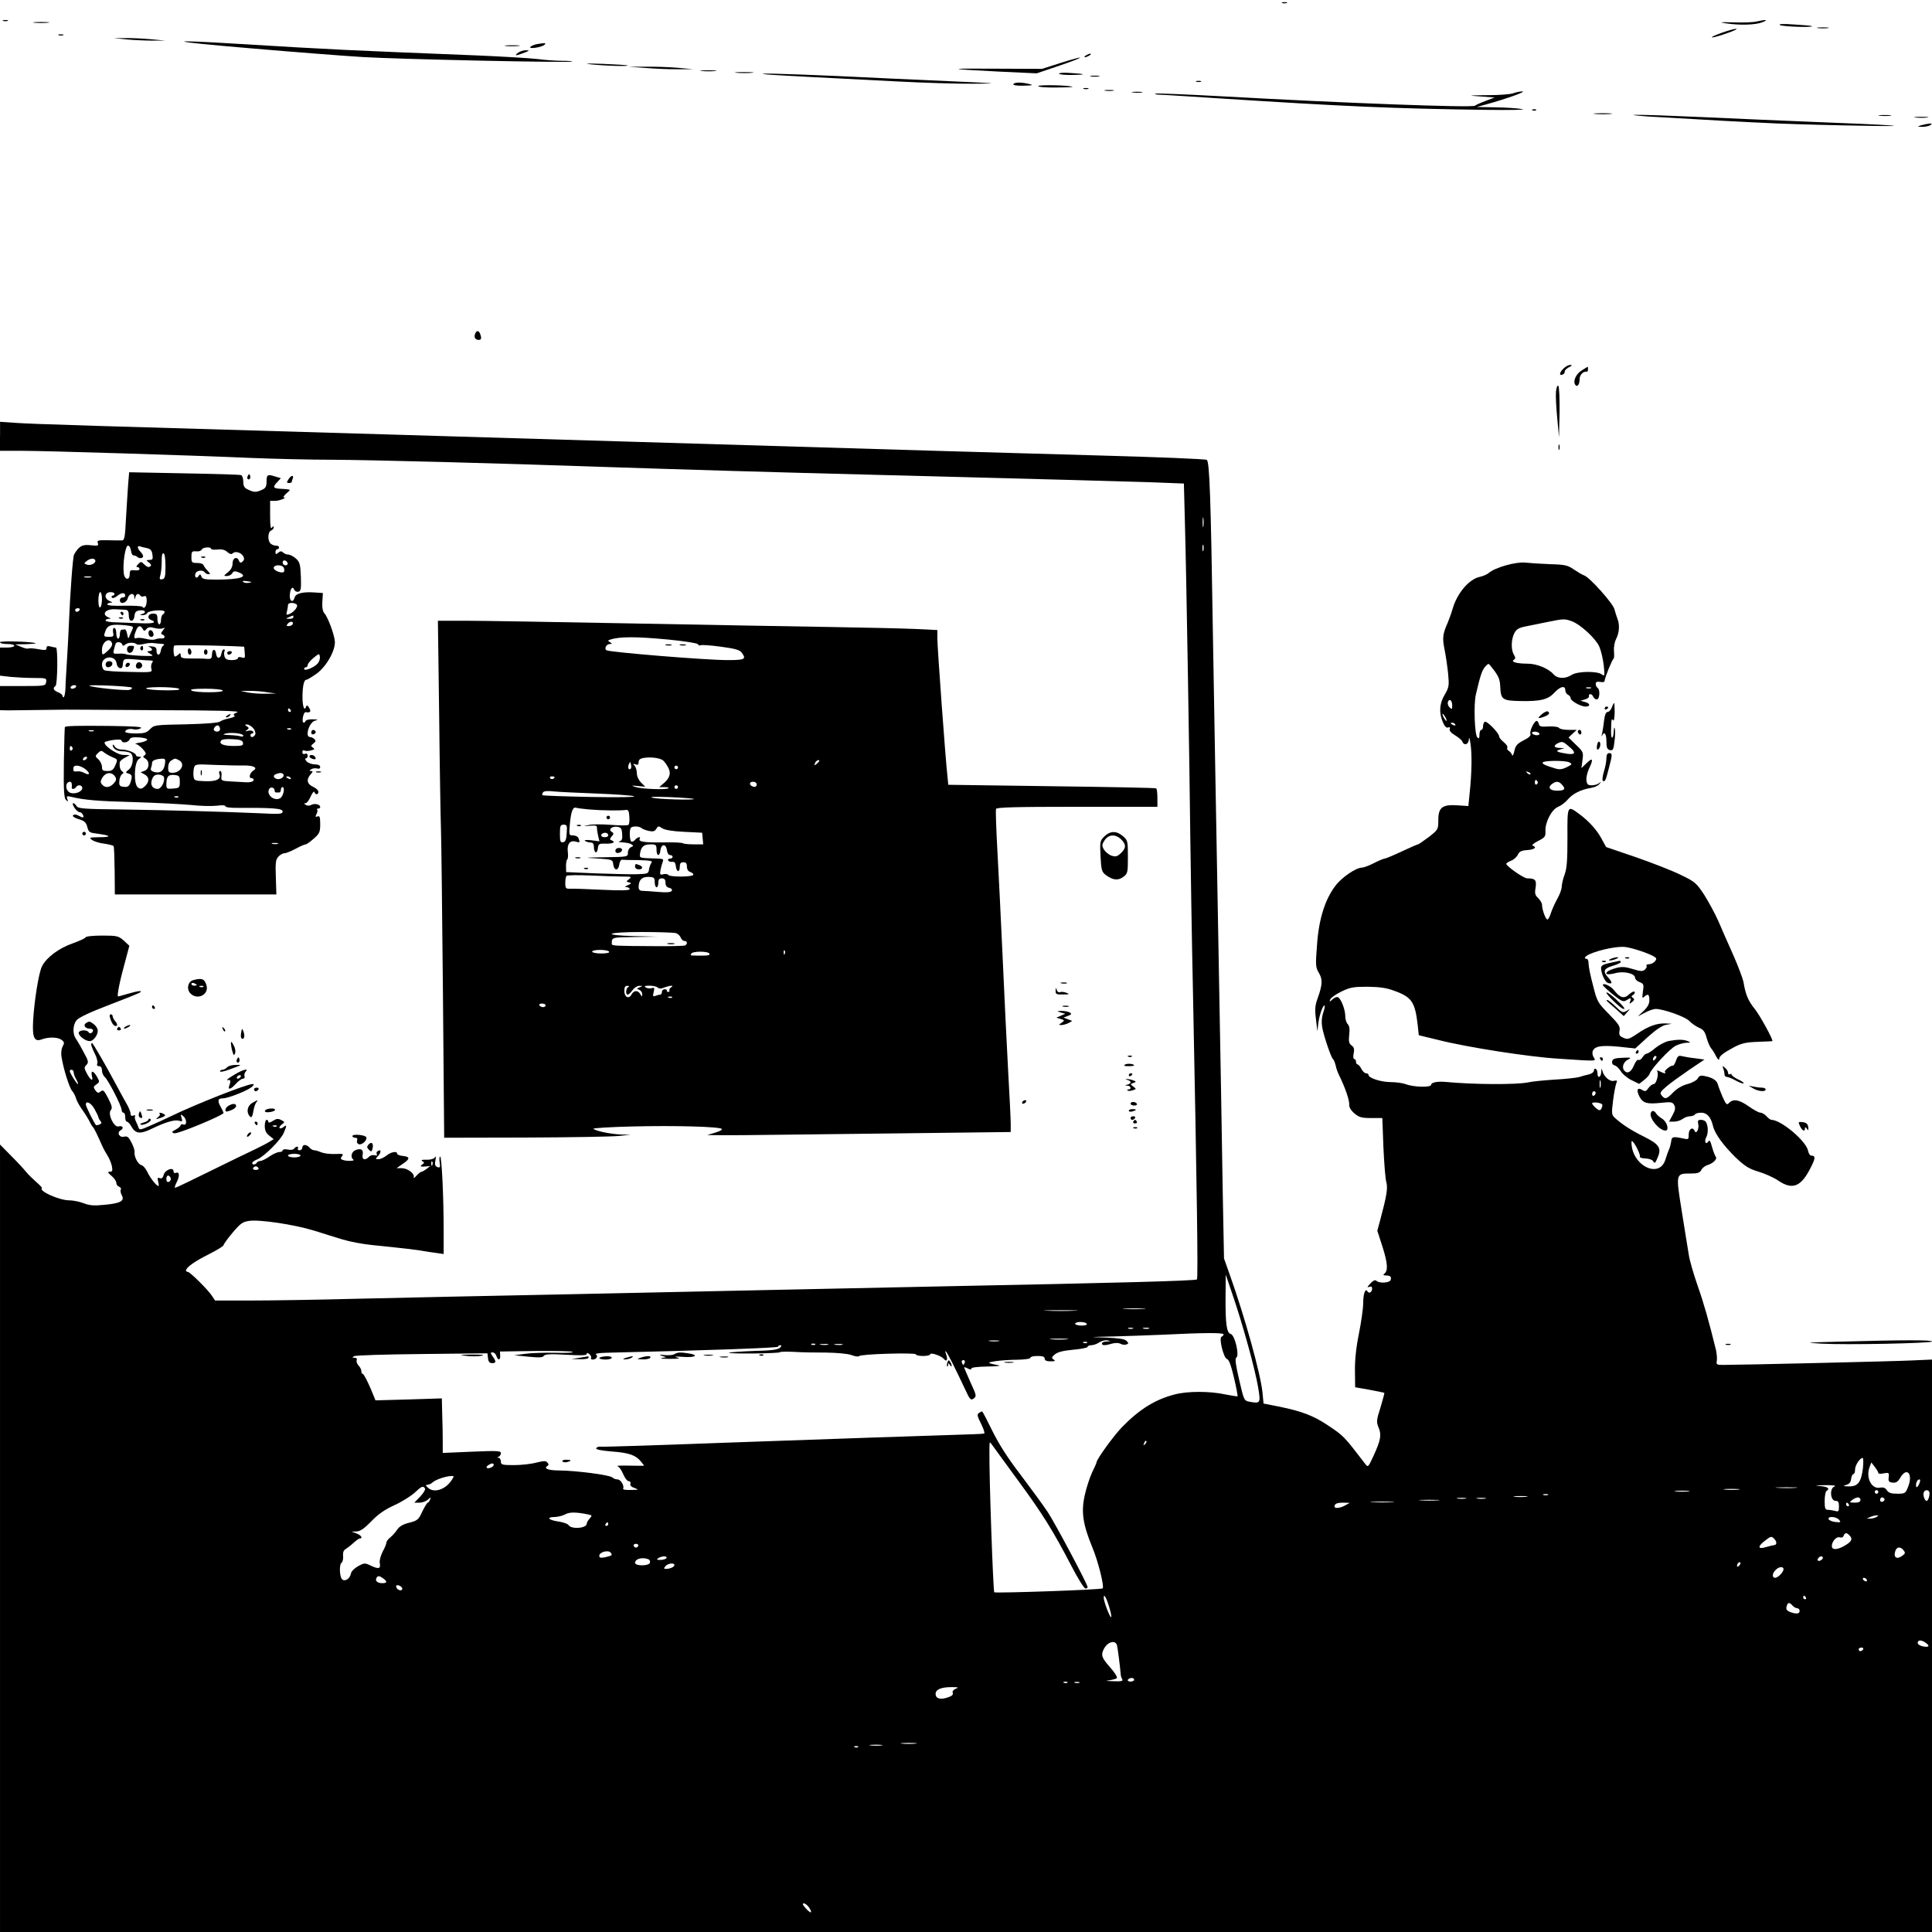 <?xml version="1.0" standalone="no"?>
<!DOCTYPE svg PUBLIC "-//W3C//DTD SVG 20010904//EN"
 "http://www.w3.org/TR/2001/REC-SVG-20010904/DTD/svg10.dtd">
<svg version="1.0" xmlns="http://www.w3.org/2000/svg"
 width="1080pt" height="1080pt" viewBox="0 0 1080 1080"
 preserveAspectRatio="xMidYMid meet">

<g transform="translate(0,1080) scale(0.1,-0.1)"
fill="#000000" stroke="none">
<path d="M7168 10783 c6 -2 18 -2 25 0 6 3 1 5 -13 5 -14 0 -19 -2 -12 -5z"/>
<path d="M18 10683 c6 -2 18 -2 25 0 6 3 1 5 -13 5 -14 0 -19 -2 -12 -5z"/>
<path d="M9820 10680 c-19 -5 -78 -7 -130 -5 -74 2 -84 1 -45 -5 75 -12 166
-10 205 5 39 15 24 17 -30 5z"/>
<path d="M193 10673 c20 -2 54 -2 75 0 20 2 3 4 -38 4 -41 0 -58 -2 -37 -4z"/>
<path d="M9950 10660 c14 -9 189 -15 179 -6 -2 2 -47 6 -99 9 -63 5 -90 3 -80
-3z"/>
<path d="M10163 10643 c15 -2 39 -2 55 0 15 2 2 4 -28 4 -30 0 -43 -2 -27 -4z"/>
<path d="M9620 10615 c-36 -13 -58 -24 -49 -24 8 -1 47 10 85 24 38 13 60 24
49 24 -11 0 -49 -11 -85 -24z"/>
<path d="M328 10603 c6 -2 18 -2 25 0 6 3 1 5 -13 5 -14 0 -19 -2 -12 -5z"/>
<path d="M705 10580 c39 -4 104 -7 145 -7 l75 0 -85 8 c-47 4 -112 7 -145 6
l-60 0 70 -7z"/>
<path d="M1400 10530 c245 -21 528 -43 630 -49 196 -12 1162 -33 1169 -25 2 2
-22 4 -55 4 -33 0 -95 4 -139 10 -44 5 -195 14 -335 20 -749 30 -798 32 -1342
65 -424 26 -392 14 72 -25z"/>
<path d="M3000 10553 c-14 -3 -29 -9 -35 -15 -13 -14 64 -3 79 12 11 11 3 11
-44 3z"/>
<path d="M2827 10543 c18 -2 50 -2 70 0 21 2 7 4 -32 4 -38 0 -55 -2 -38 -4z"/>
<path d="M2896 10505 c-24 -18 -13 -18 34 0 31 12 32 14 10 14 -14 0 -34 -6
-44 -14z"/>
<path d="M6070 10490 c-8 -5 -10 -10 -5 -10 6 0 17 5 25 10 8 5 11 10 5 10 -5
0 -17 -5 -25 -10z"/>
<path d="M5925 10447 l-100 -32 -250 1 c-290 2 -290 -1 5 -16 l215 -10 130 44
c149 51 149 60 0 13z"/>
<path d="M3305 10440 c76 -8 211 -12 204 -6 -2 2 -65 6 -139 9 -90 3 -112 2
-65 -3z"/>
<path d="M3610 10420 c52 -4 133 -8 180 -7 l85 0 -85 8 c-47 4 -128 7 -180 6
l-95 0 95 -7z"/>
<path d="M3923 10403 c20 -2 54 -2 75 0 20 2 3 4 -38 4 -41 0 -58 -2 -37 -4z"/>
<path d="M4118 10393 c23 -2 61 -2 85 0 23 2 4 4 -43 4 -47 0 -66 -2 -42 -4z"/>
<path d="M5920 10388 c0 -4 33 -8 73 -7 84 1 79 6 -10 11 -35 3 -63 1 -63 -4z"/>
<path d="M4285 10384 c17 -2 125 -8 240 -14 116 -6 334 -17 485 -25 151 -8
347 -14 435 -13 148 1 137 2 -135 14 -162 7 -446 20 -630 29 -298 13 -482 18
-395 9z"/>
<path d="M6098 10373 c12 -2 32 -2 45 0 12 2 2 4 -23 4 -25 0 -35 -2 -22 -4z"/>
<path d="M6688 10343 c6 -2 18 -2 25 0 6 3 1 5 -13 5 -14 0 -19 -2 -12 -5z"/>
<path d="M5665 10330 c-4 -6 17 -10 57 -9 50 1 57 3 33 9 -44 11 -83 11 -90 0z"/>
<path d="M5804 10319 c-3 -5 40 -9 98 -8 57 0 99 2 93 4 -25 9 -186 12 -191 4z"/>
<path d="M6058 10303 c6 -2 18 -2 25 0 6 3 1 5 -13 5 -14 0 -19 -2 -12 -5z"/>
<path d="M6178 10293 c12 -2 32 -2 45 0 12 2 2 4 -23 4 -25 0 -35 -2 -22 -4z"/>
<path d="M6333 10283 c15 -2 37 -2 50 0 12 2 0 4 -28 4 -27 0 -38 -2 -22 -4z"/>
<path d="M8460 10279 c-14 -6 -79 -11 -145 -11 -111 -1 -114 -2 -40 -7 l80 -6
-50 -19 c-27 -10 -54 -22 -60 -27 -16 -12 -739 15 -1403 52 -200 11 -371 18
-380 16 -10 -3 -3 -5 15 -6 17 0 170 -10 340 -21 699 -45 970 -57 1483 -64
148 -2 236 0 210 4 -25 5 -92 9 -150 10 l-105 2 55 15 c108 30 225 71 200 72
-14 0 -36 -5 -50 -10z"/>
<path d="M8568 10183 c7 -3 16 -2 19 1 4 3 -2 6 -13 5 -11 0 -14 -3 -6 -6z"/>
<path d="M8918 10163 c23 -2 61 -2 85 0 23 2 4 4 -43 4 -47 0 -66 -2 -42 -4z"/>
<path d="M9210 10149 c392 -23 517 -30 720 -39 124 -5 344 -11 490 -13 305 -6
183 4 -295 22 -154 6 -424 18 -600 26 -176 8 -347 14 -380 13 -33 0 -4 -4 65
-9z"/>
<path d="M10508 10153 c18 -2 45 -2 60 0 15 2 0 4 -33 4 -33 0 -45 -2 -27 -4z"/>
<path d="M10708 10143 c17 -2 47 -2 65 0 17 2 3 4 -33 4 -36 0 -50 -2 -32 -4z"/>
<path d="M10740 10100 c-24 -8 -24 -8 5 -9 17 0 37 4 45 9 12 8 11 10 -5 9
-11 -1 -31 -5 -45 -9z"/>
<path d="M2656 8934 c-8 -20 1 -34 20 -34 15 0 17 9 8 34 -8 20 -20 20 -28 0z"/>
<path d="M8740 8740 c-23 -23 -26 -42 -5 -34 8 3 13 11 12 17 -1 6 9 16 23 24
19 9 20 13 8 13 -10 0 -27 -9 -38 -20z"/>
<path d="M8843 8730 c-32 -19 -51 -59 -38 -80 11 -17 25 -1 25 30 0 24 20 46
41 42 3 0 6 6 6 14 0 8 -1 14 -1 14 -1 0 -16 -9 -33 -20z"/>
<path d="M8698 8611 c-2 -22 1 -88 7 -148 l10 -108 3 139 c1 77 -2 144 -7 149
-5 5 -10 -7 -13 -32z"/>
<path d="M0 8361 l0 -81 118 0 c135 0 950 -25 1287 -40 127 -5 329 -10 450
-10 214 -1 917 -19 1515 -40 458 -15 913 -29 1550 -45 1007 -26 1329 -35 1516
-41 l182 -7 6 -231 c8 -280 26 -1375 30 -1761 2 -154 8 -543 15 -865 22 -1094
29 -1585 22 -1592 -7 -8 -466 -20 -1386 -38 -302 -6 -730 -15 -950 -20 -220
-5 -749 -16 -1175 -25 -426 -8 -957 -20 -1180 -25 -223 -6 -493 -10 -601 -10
l-197 0 -17 26 c-22 34 -123 134 -135 134 -6 0 -10 4 -10 8 0 17 48 51 128 91
45 23 82 45 82 51 0 5 22 36 50 69 43 51 56 61 92 66 58 9 252 -20 363 -54 50
-16 122 -38 161 -50 39 -12 113 -26 165 -31 160 -16 263 -28 289 -34 14 -2 44
-7 68 -10 l42 -6 0 138 c0 182 -11 412 -20 407 -4 -2 -5 -18 -2 -35 4 -25 2
-29 -13 -24 -13 5 -16 14 -11 38 4 21 3 26 -3 16 -6 -8 -24 -14 -47 -13 -26 1
-33 -2 -23 -8 12 -8 12 -10 -1 -19 -16 -10 -8 -14 25 -10 l20 2 -20 -16 c-11
-8 -24 -16 -28 -16 -5 0 -18 -10 -29 -22 -11 -13 -18 -17 -15 -8 5 20 -35 50
-69 50 l-27 0 33 23 c43 28 43 41 3 45 -18 2 -33 7 -33 13 0 16 -34 10 -60
-11 -14 -11 -34 -20 -44 -20 -18 0 -19 1 -1 20 18 20 15 38 -4 25 -6 -3 -8
-11 -5 -17 5 -7 0 -9 -12 -6 -11 3 -25 -1 -32 -9 -21 -22 -40 -16 -35 11 6 29
-8 39 -39 27 -23 -8 -31 -40 -13 -53 12 -9 -37 -10 -59 -2 -13 5 -14 9 -4 21
10 13 5 14 -38 12 -27 -1 -62 3 -77 9 -16 7 -34 12 -41 12 -8 0 -19 7 -26 15
-16 19 -40 19 -40 0 0 -8 -7 -15 -16 -15 -8 0 -12 5 -9 10 3 6 2 10 -4 10 -5
0 -13 -5 -17 -11 -3 -6 -19 -9 -35 -5 -16 3 -29 1 -29 -4 0 -6 -8 -10 -19 -10
-10 0 -35 -11 -55 -25 -20 -14 -43 -25 -51 -25 -8 0 -17 -4 -20 -10 -8 -12
-25 -13 -25 -1 0 5 13 14 28 20 39 16 132 109 148 148 18 42 18 48 -1 33 -9
-7 -18 -10 -22 -6 -4 3 2 12 12 20 18 13 18 14 -3 25 -18 9 -27 8 -47 -5 -15
-10 -25 -12 -25 -5 0 6 -4 11 -10 11 -5 0 -10 -15 -10 -34 0 -25 7 -40 25 -54
l25 -20 -23 -14 c-12 -8 -49 -27 -82 -43 -33 -15 -145 -70 -249 -121 -105 -52
-193 -94 -197 -94 -4 0 -1 12 7 28 19 36 18 63 -1 56 -9 -4 -15 0 -15 9 0 25
-47 8 -55 -20 -4 -17 -11 -23 -22 -19 -12 5 -14 1 -9 -19 4 -14 4 -25 2 -25
-11 0 -46 44 -62 78 -9 19 -24 37 -34 39 -19 5 -41 47 -38 73 2 8 -6 32 -17
53 -16 31 -23 37 -41 33 -27 -7 -43 23 -19 36 20 12 10 28 -13 21 -25 -6 -61
69 -43 91 10 11 7 25 -14 66 -23 44 -28 50 -42 39 -13 -11 -18 -10 -30 6 -12
18 -12 21 6 33 18 13 19 15 3 43 -21 36 -36 38 -28 3 9 -33 -9 -23 -30 18 -14
27 -14 32 -1 45 13 14 12 22 -16 72 -16 31 -36 65 -44 76 -18 27 -16 76 5 102
11 14 76 45 176 83 87 33 166 65 175 70 25 15 -5 12 -63 -5 -27 -8 -52 -15
-56 -15 -8 0 10 90 42 204 l21 79 -31 29 c-30 26 -38 28 -121 28 -49 0 -91 -4
-93 -10 -1 -5 -34 -20 -73 -34 -75 -26 -145 -78 -170 -127 -18 -33 -44 -195
-50 -307 -5 -93 7 -118 49 -102 38 14 89 13 110 -3 16 -12 17 -17 6 -37 -7
-13 -10 -38 -6 -59 10 -64 43 -171 59 -189 8 -9 18 -28 22 -42 4 -14 17 -38
29 -55 23 -33 42 -63 52 -85 4 -8 10 -17 13 -20 6 -5 25 -43 52 -105 7 -16 21
-41 30 -55 9 -14 20 -40 24 -57 5 -27 4 -33 -11 -33 -14 0 -12 -5 9 -23 15
-12 27 -30 27 -39 0 -9 7 -19 16 -22 8 -3 13 -10 9 -16 -3 -5 -1 -19 6 -32 17
-31 -8 -45 -97 -53 -58 -6 -84 -4 -117 9 -24 9 -59 16 -80 16 -55 0 -170 51
-153 68 3 2 -12 18 -32 35 -20 18 -46 43 -57 57 -11 14 -48 54 -82 88 l-63 64
0 -2201 0 -2201 5400 0 5400 0 0 1600 0 1600 -112 -5 c-100 -5 -956 -25 -1057
-25 -34 0 -38 2 -34 23 2 12 0 40 -5 62 -40 162 -67 258 -103 360 -22 64 -45
142 -49 173 -5 31 -23 140 -39 242 -34 212 -34 210 51 210 37 0 50 4 58 19 5
11 20 23 32 27 34 10 60 35 49 48 -5 6 -14 31 -21 55 -8 32 -14 40 -20 31 -14
-23 -25 -2 -12 23 12 22 11 65 -2 85 -4 7 -16 12 -28 12 -16 0 -19 -5 -15 -23
7 -25 -11 -61 -20 -39 -10 25 -33 12 -33 -19 0 -29 -1 -30 -32 -23 -56 12 -63
10 -66 -16 -2 -14 -7 -34 -12 -45 -5 -11 -14 -36 -20 -56 -34 -113 -191 -33
-190 97 0 12 10 3 26 -25 13 -25 23 -49 21 -55 -3 -7 10 -11 30 -12 19 0 39
-7 43 -14 10 -16 12 -15 27 21 22 51 7 73 -75 114 -73 36 -123 68 -166 107
-17 16 -18 24 -9 95 5 43 14 87 18 97 7 16 5 18 -13 14 -23 -6 -57 23 -65 57
-4 15 -5 13 -6 -7 -1 -31 -21 -39 -21 -9 0 11 -4 23 -10 26 -5 3 -10 -1 -10
-9 0 -9 -12 -18 -28 -22 -15 -3 -40 -10 -55 -15 -16 -4 -76 -11 -135 -14 -59
-4 -127 -10 -152 -16 -66 -13 -303 -12 -460 3 -44 4 -80 -3 -80 -16 0 -16 -98
-14 -144 4 -16 6 -55 11 -85 11 -55 1 -121 23 -121 40 0 5 -6 9 -13 9 -8 0
-20 11 -27 25 -7 14 -17 25 -22 25 -4 0 -8 7 -8 15 0 8 -4 15 -10 15 -5 0 -7
13 -3 32 5 23 2 34 -12 44 -14 10 -17 23 -13 59 4 32 1 50 -8 60 -8 7 -14 28
-14 45 0 35 -22 94 -40 105 -6 4 -20 -1 -31 -11 -17 -16 -19 -16 -13 -1 3 9
31 29 62 44 49 24 68 27 147 27 67 -1 105 -6 150 -23 97 -35 115 -62 130 -192
l6 -56 107 -26 c161 -41 508 -95 672 -105 223 -15 212 -15 199 7 -7 10 -9 26
-6 35 11 28 48 34 145 25 l93 -10 69 63 c44 40 81 65 102 69 l33 6 -36 2 c-49
1 -94 -15 -156 -57 -47 -32 -56 -34 -79 -23 -21 9 -25 16 -21 39 5 23 -4 37
-59 93 -63 64 -66 69 -89 160 -14 52 -25 106 -25 122 0 15 -4 27 -10 27 -20 0
-10 15 18 27 57 25 158 45 198 39 41 -5 136 -37 163 -55 12 -8 12 -12 2 -25
-8 -9 -22 -16 -33 -16 -10 0 -17 -4 -14 -9 3 -5 -1 -14 -10 -22 -12 -10 -25
-9 -67 4 -42 13 -61 14 -92 6 -22 -6 -44 -15 -49 -20 -18 -16 2 -20 44 -9 48
13 110 -2 110 -26 0 -8 11 -19 25 -24 23 -9 25 -13 19 -52 -5 -36 -4 -41 7
-30 21 19 29 14 29 -19 0 -21 -10 -39 -32 -60 l-33 -31 40 21 c22 12 49 21 60
21 43 0 167 -44 188 -67 12 -13 36 -30 54 -38 25 -10 34 -23 43 -57 7 -24 18
-50 25 -58 7 -8 20 -28 28 -45 9 -16 16 -24 17 -16 0 17 21 34 85 68 40 21 66
27 130 29 44 2 81 3 82 4 9 2 -69 144 -98 180 -36 44 -52 81 -63 151 -4 19
-29 87 -57 150 -28 63 -66 148 -83 189 -18 41 -54 107 -79 147 -44 67 -52 74
-131 112 -46 23 -159 67 -251 99 l-167 57 -24 44 c-27 51 -72 101 -128 142
-65 48 -65 48 -64 -133 0 -126 -3 -173 -16 -207 -9 -24 -16 -55 -16 -68 0 -13
-11 -43 -24 -66 -13 -23 -29 -59 -36 -79 -6 -21 -15 -38 -20 -38 -10 0 -30 55
-30 81 0 10 -10 27 -21 38 -18 16 -21 27 -15 59 6 43 -2 52 -47 52 -20 0 -115
67 -117 81 0 4 12 12 28 18 15 6 32 22 37 34 8 17 20 23 53 25 40 3 56 16 29
25 -6 2 7 14 31 26 38 19 42 25 41 54 -3 49 34 122 71 137 17 7 41 25 54 41
27 32 73 55 127 64 21 3 43 13 50 23 11 14 11 15 -1 5 -8 -7 -26 -13 -41 -13
-23 0 -28 5 -31 28 -2 15 5 44 14 64 26 54 22 66 -12 33 l-30 -29 6 45 c6 43
4 47 -36 85 l-42 41 23 22 23 21 -47 0 c-25 0 -49 5 -52 11 -4 6 -30 9 -58 8
-42 -3 -53 0 -55 14 -2 9 -8 17 -12 17 -14 0 -41 -57 -35 -73 4 -9 -10 -22
-39 -36 -36 -19 -45 -30 -51 -60 -5 -21 -10 -30 -13 -21 -3 8 -11 19 -19 23
-7 5 -11 13 -7 18 3 5 -6 19 -20 30 -14 11 -26 26 -26 32 0 19 -69 89 -80 82
-6 -3 -10 -15 -10 -26 0 -10 -4 -19 -10 -19 -5 0 -10 -12 -10 -27 0 -21 -3
-24 -12 -15 -15 15 -21 183 -8 240 25 107 34 133 51 154 19 21 20 21 34 2 40
-49 49 -69 51 -108 3 -78 11 -83 116 -85 112 -2 153 9 189 49 32 34 59 39 59
11 0 -10 7 -21 15 -25 8 -3 15 -12 15 -20 0 -14 57 -46 83 -46 28 0 27 18 -1
25 l-27 8 25 7 c14 4 24 12 22 18 -3 17 18 15 24 -3 4 -8 12 -15 20 -15 16 0
20 55 4 65 -5 3 -10 13 -10 22 0 11 7 14 25 11 16 -3 25 -1 25 7 0 15 42 119
50 123 3 1 4 20 2 41 -2 22 3 51 12 69 18 35 21 80 7 114 -5 13 -12 36 -16 51
-6 31 -137 178 -169 190 -12 4 -38 20 -59 34 -33 23 -50 27 -130 29 -51 2
-115 6 -142 9 -54 5 -169 -28 -203 -58 -9 -8 -32 -18 -51 -22 -59 -13 -124
-89 -150 -175 -7 -25 -20 -61 -28 -80 -29 -65 -31 -87 -18 -151 7 -35 16 -96
20 -136 6 -65 5 -75 -19 -116 -30 -50 -33 -100 -11 -153 10 -25 20 -34 29 -31
10 4 13 1 10 -8 -4 -9 7 -22 29 -35 19 -12 38 -27 41 -35 10 -26 36 -17 37 13
1 15 5 3 9 -26 9 -58 7 -166 -5 -278 l-7 -70 -59 4 c-86 6 -109 -11 -109 -82
0 -53 -1 -54 -53 -95 -30 -22 -57 -41 -60 -41 -4 0 -45 -18 -92 -40 -47 -22
-90 -40 -96 -40 -5 0 -32 -11 -59 -25 -27 -14 -57 -25 -66 -25 -33 0 -112 -53
-148 -100 -59 -77 -94 -187 -104 -332 -9 -114 -8 -125 10 -156 22 -36 21 -67
-7 -144 -14 -38 -16 -62 -9 -115 l8 -68 6 51 c7 47 27 100 35 92 2 -2 -2 -21
-9 -41 -8 -25 -10 -52 -5 -80 9 -50 50 -170 60 -177 4 -3 11 -19 15 -35 3 -17
12 -41 19 -55 34 -69 59 -141 57 -166 -1 -14 10 -32 29 -48 26 -22 40 -26 93
-26 l63 0 6 -162 c4 -90 11 -177 16 -195 10 -33 2 -80 -33 -210 l-17 -63 30
-93 c29 -92 31 -133 7 -149 -6 -5 -2 -8 10 -8 26 0 34 -8 27 -26 -6 -16 -64
-19 -79 -4 -7 7 -18 2 -34 -15 -18 -19 -20 -24 -7 -19 12 4 17 1 17 -9 0 -20
-17 -31 -26 -16 -12 20 -24 -13 -24 -67 0 -28 -11 -105 -24 -170 -16 -79 -23
-149 -22 -209 l1 -90 80 -14 c44 -8 81 -16 83 -17 2 -1 -8 -37 -21 -81 -23
-72 -24 -81 -11 -113 17 -41 13 -68 -28 -158 -30 -65 -31 -66 -47 -45 -120
156 -118 155 -211 217 -78 52 -144 77 -266 102 l-91 18 -6 62 c-10 102 -98
420 -181 653 l-34 96 -7 365 c-3 201 -14 844 -25 1430 -11 586 -24 1346 -30
1690 -12 781 -19 966 -34 979 -6 5 -277 16 -611 25 -620 17 -916 26 -2585 76
-542 16 -1145 34 -1340 40 -1680 49 -2026 59 -2122 66 l-88 6 0 -81z m6727
-503 c-2 -13 -4 -3 -4 22 0 25 2 35 4 23 2 -13 2 -33 0 -45z m0 -135 c-3 -10
-5 -4 -5 12 0 17 2 24 5 18 2 -7 2 -21 0 -30z m2060 -396 c48 -18 132 -95 153
-141 10 -23 21 -70 25 -105 6 -58 5 -63 -9 -52 -25 21 -137 19 -169 -1 -36
-24 -80 -23 -103 3 -28 32 -93 59 -144 59 -60 0 -96 10 -78 21 10 7 11 12 1
29 -17 27 -16 85 2 120 12 23 25 31 67 39 29 6 85 17 123 25 85 17 91 18 132
3z m106 -374 c-7 -2 -19 -2 -25 0 -7 3 -2 5 12 5 14 0 19 -2 13 -5z m-775 -97
c0 -22 -2 -23 -15 -10 -8 8 -12 21 -9 30 8 22 24 9 24 -20z m-38 -66 c6 -11 8
-20 6 -20 -3 0 -10 9 -16 20 -6 11 -8 20 -6 20 3 0 10 -9 16 -20z m55 -40 c3
-6 -1 -7 -9 -4 -18 7 -21 14 -7 14 6 0 13 -4 16 -10z m470 -50 c3 -5 -3 -10
-14 -10 -11 0 -23 5 -26 10 -3 6 3 10 14 10 11 0 23 -4 26 -10z m176 -82 c29
-27 23 -37 -18 -32 -60 9 -72 16 -43 24 l25 8 -27 1 c-34 1 -36 14 -6 28 23
10 27 8 69 -29z m-8 -80 c17 -9 16 -11 -15 -27 -25 -12 -41 -14 -63 -7 -57 17
-76 26 -71 34 7 11 128 12 149 0z m-218 -66 c-3 -3 -11 0 -18 7 -9 10 -8 11 6
5 10 -3 15 -9 12 -12z m40 -41 c3 -5 1 -12 -5 -16 -5 -3 -10 1 -10 9 0 18 6
21 15 7z m138 -19 c21 -23 13 -32 -29 -32 -40 0 -54 18 -29 37 25 18 39 17 58
-5z m-8322 -1602 c3 -19 5 -25 17 -47 7 -13 10 -23 7 -23 -6 0 -45 62 -45 73
0 11 20 8 21 -3z m8536 -87 c-3 -10 -5 -2 -5 17 0 19 2 27 5 18 2 -10 2 -26 0
-35z m-27 -32 c0 -6 -4 -13 -10 -16 -5 -3 -10 1 -10 9 0 9 5 16 10 16 6 0 10
-4 10 -9z m-8392 -90 c11 -20 21 -40 22 -46 1 -5 6 -16 12 -22 7 -9 6 -15 -6
-19 -9 -4 -18 -5 -20 -3 -13 17 -56 104 -56 114 0 25 29 10 48 -24z m8429 24
c1 -6 -1 -16 -6 -24 -7 -10 -12 -10 -30 5 -11 10 -21 22 -21 26 0 10 53 4 57
-7z m-7410 -121 c-3 -3 -12 -4 -19 -1 -8 3 -5 6 6 6 11 1 17 -2 13 -5z m133
-164 c0 -5 -16 -10 -35 -10 -19 0 -35 5 -35 10 0 6 16 10 35 10 19 0 35 -4 35
-10z m737 -52 c-3 -8 -6 -5 -6 6 -1 11 2 17 5 13 3 -3 4 -12 1 -19z m-972 -18
c3 -5 -3 -10 -15 -10 -12 0 -18 5 -15 10 3 6 10 10 15 10 5 0 12 -4 15 -10z
m-490 -60 c0 -7 -6 -15 -12 -17 -8 -3 -13 4 -13 17 0 13 5 20 13 18 6 -3 12
-11 12 -18z m6020 -925 c25 -88 51 -196 58 -240 15 -89 13 -92 -47 -81 -32 6
-32 7 -59 123 -20 86 -24 118 -16 124 19 11 -8 126 -31 132 -23 6 -30 55 -29
207 l1 125 39 -115 c22 -63 60 -187 84 -275z m-582 198 c-29 -2 -77 -2 -105 0
-29 2 -6 3 52 3 58 0 81 -1 53 -3z m-385 -10 c-43 -2 -113 -2 -155 0 -43 1 -8
3 77 3 85 0 120 -2 78 -3z m67 -73 c4 -6 -8 -10 -29 -10 -20 0 -36 5 -36 10 0
6 13 10 29 10 17 0 33 -4 36 -10z m258 -27 c-7 -2 -19 -2 -25 0 -7 3 -2 5 12
5 14 0 19 -2 13 -5z m90 0 c-7 -2 -21 -2 -30 0 -10 3 -4 5 12 5 17 0 24 -2 18
-5z m417 -32 c0 -5 -5 -11 -11 -13 -17 -6 11 -120 30 -125 11 -3 23 -36 39
-104 13 -55 22 -102 20 -104 -2 -2 -32 3 -68 10 -86 19 -212 19 -283 0 -110
-28 -199 -84 -296 -184 -47 -49 -141 -179 -141 -195 0 -3 -11 -29 -25 -57 -13
-28 -32 -85 -41 -127 -21 -93 -11 -162 42 -291 33 -79 68 -220 58 -230 -7 -8
-598 -28 -606 -22 -6 6 -29 646 -27 786 0 60 0 60 17 35 9 -13 75 -103 146
-200 135 -184 193 -277 297 -477 35 -68 70 -123 77 -123 6 0 12 3 12 8 0 15
-181 356 -224 421 -24 36 -92 129 -150 206 -74 96 -123 174 -159 247 -29 59
-54 108 -57 108 -3 0 -11 -4 -18 -9 -11 -7 -9 -18 12 -59 14 -28 22 -53 18
-55 -4 -2 -38 -4 -77 -5 -232 -7 -788 -26 -1375 -47 -371 -14 -684 -24 -694
-22 -10 1 -21 -3 -23 -9 -2 -7 28 -13 88 -18 95 -7 132 -20 161 -55 10 -12 18
-22 18 -24 0 -1 -37 -1 -82 0 -46 1 -76 0 -66 -3 9 -3 23 -23 32 -45 9 -21 22
-39 31 -39 8 0 12 -6 9 -14 -3 -9 5 -18 23 -24 26 -10 25 -10 -20 -11 -27 -1
-46 2 -44 7 9 15 -13 52 -31 52 -10 0 -23 5 -29 11 -14 14 -202 38 -295 39
-63 0 -91 11 -68 25 8 5 8 11 0 19 -8 11 -20 10 -62 0 -29 -8 -85 -14 -125
-14 -66 0 -73 2 -73 20 0 11 -6 20 -12 21 -10 0 -10 2 0 6 6 2 12 12 12 20 0
13 -20 14 -162 8 l-163 -7 0 63 c0 35 -1 104 -3 153 l-2 89 -186 -6 -185 -5
-11 27 c-24 62 -54 121 -60 121 -5 0 -8 7 -8 16 0 8 -7 22 -16 31 -8 9 -13 22
-10 29 3 9 -1 14 -12 14 -14 1 -15 2 -2 9 8 5 179 10 380 12 l365 4 3 -27 c2
-20 9 -28 23 -28 23 0 24 9 3 38 -13 19 -13 22 0 22 8 0 18 -9 21 -20 9 -27
23 -25 21 3 l-1 22 199 3 c110 1 203 -1 207 -5 5 -5 -40 -7 -99 -5 -59 1 -134
-1 -167 -6 l-60 -8 79 -8 c59 -6 81 -5 86 5 6 9 36 11 124 6 83 -5 116 -4 116
4 0 8 4 8 15 -1 8 -7 12 -16 9 -21 -3 -5 2 -9 10 -9 19 0 32 20 17 29 -6 4 20
8 57 9 560 13 962 27 962 34 0 4 5 8 12 8 8 0 8 -4 -2 -14 -11 -11 -51 -16
-147 -18 -73 -3 -135 -7 -138 -10 -3 -3 60 -5 140 -4 80 1 145 4 145 7 0 3 35
4 78 2 42 -3 124 -4 180 -4 62 -1 120 -6 142 -14 21 -8 40 -10 42 -6 4 12 318
21 318 10 0 -5 18 -9 40 -9 22 0 40 4 40 9 0 13 62 -8 76 -25 16 -20 24 -6 13
25 -6 15 -6 22 -1 16 10 -10 51 -92 108 -213 26 -57 31 -61 47 -50 17 13 16
18 -18 91 -19 43 -35 80 -35 83 0 3 9 0 20 -6 14 -7 20 -7 20 0 0 6 35 10 88
11 48 1 78 3 67 6 -69 14 -71 16 -20 24 28 4 83 8 123 8 41 1 72 5 72 11 0 6
18 10 40 10 29 0 40 -4 40 -15 0 -10 10 -15 33 -15 25 0 29 3 17 10 -13 9 -12
13 7 29 16 13 47 21 103 26 44 4 80 11 80 16 0 5 9 9 20 9 12 0 32 7 45 16 13
8 34 14 47 11 20 -4 20 -4 -4 -6 -16 0 -28 -5 -28 -11 0 -12 16 -13 56 -1 19
5 37 5 48 -1 9 -5 24 -7 32 -4 14 5 14 8 1 21 -11 10 -44 15 -118 18 -98 3
-95 3 41 6 80 2 208 7 285 10 217 11 335 12 335 2z m-877 -28 c-24 -2 -62 -2
-85 0 -24 2 -5 4 42 4 47 0 66 -2 43 -4z m-380 -10 c-13 -2 -35 -2 -50 0 -16
2 -5 4 22 4 28 0 40 -2 28 -4z m494 -9 c-3 -3 -12 -4 -19 -1 -8 3 -5 6 6 6 11
1 17 -2 13 -5z m-1520 -10 c-3 -3 -12 -4 -19 -1 -8 3 -5 6 6 6 11 1 17 -2 13
-5z m71 -1 c-10 -2 -28 -2 -40 0 -13 2 -5 4 17 4 22 1 32 -1 23 -4z m80 0
c-10 -2 -28 -2 -40 0 -13 2 -5 4 17 4 22 1 32 -1 23 -4z m685 -100 c-3 -7 -6
-13 -8 -13 -2 0 -5 6 -8 13 -3 8 1 14 8 14 7 0 11 -6 8 -14z m1008 -456 c-10
-9 -11 -8 -5 6 3 10 9 15 12 12 3 -3 0 -11 -7 -18z m4013 -134 c-10 -79 -28
-103 -79 -102 -33 1 -35 2 -15 8 18 5 26 15 28 34 2 15 8 27 13 27 5 0 9 11 9
25 0 24 27 65 42 65 5 0 5 -26 2 -57z m-7654 18 c0 -11 -31 -24 -39 -16 -3 3
1 10 9 15 19 12 30 12 30 1z m7740 -45 c0 -5 14 -6 30 -2 29 5 31 4 28 -22 -3
-22 1 -28 22 -30 19 -2 30 5 43 28 38 64 73 18 42 -55 -13 -33 -17 -35 -59
-35 -34 0 -49 5 -58 19 -9 14 -19 18 -38 15 -48 -10 -81 55 -59 115 l10 26 19
-25 c11 -14 20 -29 20 -34z m-7980 -47 c-36 -49 -98 -66 -129 -34 -12 12 -13
15 -1 15 7 0 21 6 29 14 17 15 72 34 104 35 17 1 17 -1 -3 -30z m8208 -15 c-7
-15 -14 -21 -16 -15 -5 16 5 41 17 41 7 0 6 -10 -1 -26z m-474 -14 c-28 -11
-22 -80 7 -80 15 0 19 -7 19 -31 0 -28 -3 -31 -22 -25 -13 3 -31 6 -40 6 -15
0 -18 9 -18 49 0 28 5 53 10 56 22 14 8 24 -37 28 -33 2 -25 4 27 5 49 0 68
-2 54 -8z m-7878 -11 c3 -6 -9 -26 -27 -45 l-33 -34 29 0 c16 0 37 8 47 17 18
16 18 16 12 0 -3 -9 -9 -17 -13 -17 -3 0 -17 -22 -30 -49 -21 -46 -27 -51 -73
-63 -34 -8 -56 -21 -67 -38 -9 -14 -26 -33 -38 -43 -13 -10 -23 -24 -23 -30 0
-7 -9 -30 -21 -51 -11 -22 -19 -50 -16 -63 6 -32 -5 -36 -48 -16 -35 17 -38
17 -73 -2 -20 -11 -38 -29 -40 -40 -5 -29 -32 -48 -49 -34 -15 13 -18 85 -3
94 6 4 9 20 8 37 -2 20 3 33 15 39 9 6 29 21 44 35 14 13 30 24 34 24 20 0 7
19 -18 28 l-28 10 28 1 c21 1 43 16 82 56 37 39 75 66 128 90 42 19 93 51 114
70 41 38 48 41 59 24z m7662 4 c-26 -2 -71 -2 -100 0 -29 2 -8 3 47 3 55 0 79
-1 53 -3z m-320 -10 c-21 -2 -55 -2 -75 0 -21 2 -4 4 37 4 41 0 58 -2 38 -4z
m-281 -10 c-20 -2 -52 -2 -70 0 -17 2 0 4 38 4 39 0 53 -2 32 -4z m1063 -3 c0
-5 -4 -10 -10 -10 -5 0 -10 5 -10 10 0 6 5 10 10 10 6 0 10 -4 10 -10z m284 2
c7 -12 -4 -52 -14 -52 -12 0 -23 38 -15 50 7 12 22 13 29 2z m-2131 -19 c-7
-2 -19 -2 -25 0 -7 3 -2 5 12 5 14 0 19 -2 13 -5z m-120 -10 c-18 -2 -48 -2
-65 0 -18 2 -4 4 32 4 36 0 50 -2 33 -4z m-340 -10 c-13 -2 -33 -2 -45 0 -13
2 -3 4 22 4 25 0 35 -2 23 -4z m110 0 c-13 -2 -33 -2 -45 0 -13 2 -3 4 22 4
25 0 35 -2 23 -4z m2097 -8 c0 -10 -10 -15 -32 -15 -31 1 -32 1 -14 15 25 19
46 19 46 0z m134 6 c3 -5 -1 -11 -9 -15 -9 -3 -15 0 -15 9 0 16 16 20 24 6z
m-2496 -8 c-27 -2 -69 -2 -95 0 -27 2 -5 3 47 3 52 0 74 -1 48 -3z m-255 -10
c-29 -2 -78 -2 -110 0 -32 2 -8 3 52 3 61 0 87 -1 58 -3z m-263 -18 c-28 -16
-60 -19 -60 -7 0 16 13 22 49 22 l36 -1 -25 -14z m2815 5 c3 -5 1 -10 -4 -10
-6 0 -11 5 -11 10 0 6 2 10 4 10 3 0 8 -4 11 -10z m-7046 -56 c22 -5 22 -6 7
-23 -9 -10 -16 -22 -16 -28 0 -27 -88 -33 -102 -8 -5 7 -30 16 -58 20 -56 8
-68 25 -17 25 17 1 43 7 57 15 23 13 61 13 129 -1z m7201 -14 c-8 -5 -24 -9
-35 -9 l-20 0 20 9 c11 5 27 9 35 9 13 1 13 0 0 -9z m-209 -16 c11 -14 9 -15
-21 -12 -18 2 -35 9 -38 16 -6 18 43 15 59 -4z m-6881 -24 c0 -5 -5 -10 -11
-10 -5 0 -7 5 -4 10 3 6 8 10 11 10 2 0 4 -4 4 -10z m6938 -62 c20 -20 14 -35
-24 -57 -43 -26 -74 -27 -74 -3 1 27 27 55 45 48 9 -3 18 0 21 9 7 18 16 19
32 3z m-420 -20 c16 -16 15 -34 0 -35 -7 -1 -28 -6 -45 -11 -45 -14 -50 1 -11
32 38 30 40 30 56 14z m-6350 -39 c-2 -6 -8 -10 -13 -10 -5 0 -11 4 -13 10 -2
6 4 11 13 11 9 0 15 -5 13 -11z m7073 -25 c11 -14 10 -18 -6 -30 -32 -24 -52
-11 -40 26 8 24 28 26 46 4z m-7226 -15 c9 -13 6 -15 -32 -24 -26 -5 -33 -3
-33 8 0 22 54 35 65 16z m310 -29 c-3 -5 -18 -10 -33 -10 -21 0 -24 2 -12 10
20 13 53 13 45 0z m6465 1 c0 -5 -7 -11 -15 -15 -15 -5 -20 5 -8 17 9 10 23 9
23 -2z m-6566 -7 c8 -3 12 -12 9 -20 -7 -19 -83 -19 -83 0 0 22 40 33 74 20z
m6098 -36 c-7 -7 -12 -8 -12 -2 0 14 12 26 19 19 2 -3 -1 -11 -7 -17z m-5952
3 c0 -10 -24 -21 -47 -21 -13 0 -13 3 -3 15 13 16 50 21 50 6z m6200 -23 c0
-16 -31 -48 -47 -48 -18 0 -17 25 3 44 18 19 44 21 44 4z m-7827 -52 c24 -18
21 -26 -7 -26 -27 0 -41 14 -31 30 8 13 16 12 38 -4z m8292 -6 c3 -5 2 -10 -4
-10 -5 0 -13 5 -16 10 -3 6 -2 10 4 10 5 0 13 -4 16 -10z m-8187 -47 c6 -19
-25 -16 -32 3 -4 11 -1 14 11 12 9 -2 18 -9 21 -15z m3953 -108 c9 -30 14 -55
10 -55 -8 0 -41 88 -41 109 0 25 14 2 31 -54z m3894 55 c3 -5 1 -10 -4 -10 -6
0 -11 5 -11 10 0 6 2 10 4 10 3 0 8 -4 11 -10z m-75 -45 c7 -8 19 -15 26 -15
8 0 14 -7 14 -15 0 -17 -18 -19 -54 -6 -18 8 -23 15 -19 30 6 25 16 26 33 6z
m746 -209 c24 -18 17 -26 -18 -19 -16 3 -28 12 -28 19 0 18 21 18 46 0z
m-4522 -13 c4 -15 15 -101 21 -163 0 -9 4 -21 9 -28 5 -9 -7 -12 -51 -10 -40
1 -47 3 -23 5 19 3 39 8 43 12 5 5 -12 32 -37 60 -48 54 -53 69 -35 104 21 40
64 51 73 20z m4171 -23 c-3 -5 -10 -10 -16 -10 -5 0 -9 5 -9 10 0 6 7 10 16
10 8 0 12 -4 9 -10z m-4075 -170 c0 -5 -9 -10 -21 -10 -11 0 -17 5 -14 10 3 6
13 10 21 10 8 0 14 -4 14 -10z m-373 -16 c-3 -3 -12 -4 -19 -1 -8 3 -5 6 6 6
11 1 17 -2 13 -5z m66 -1 c-7 -2 -19 -2 -25 0 -7 3 -2 5 12 5 14 0 19 -2 13
-5z m-690 -33 c-14 -6 -21 -15 -17 -24 4 -9 -6 -18 -29 -25 -41 -14 -67 -6
-67 20 0 25 32 38 90 38 37 0 41 -2 23 -9z m-225 -307 c-21 -2 -55 -2 -75 0
-21 2 -4 4 37 4 41 0 58 -2 38 -4z m-190 -10 c-15 -2 -42 -2 -60 0 -18 2 -6 4
27 4 33 0 48 -2 33 -4z m-131 -9 c-3 -3 -12 -4 -19 -1 -8 3 -5 6 6 6 11 1 17
-2 13 -5z m-273 -899 c9 -14 13 -25 8 -25 -5 0 -18 11 -30 25 -15 17 -18 25
-8 25 7 0 21 -11 30 -25z"/>
<path d="M3770 3230 c-8 -5 -33 -7 -55 -5 -31 4 -34 3 -15 -4 l25 -8 -25 -4
c-14 -3 7 -5 45 -5 52 0 62 2 40 7 -20 6 -9 7 32 4 68 -5 94 9 35 19 -50 8
-64 7 -82 -4z"/>
<path d="M2604 3221 c27 -4 66 -4 85 0 25 5 10 7 -49 7 -72 -1 -78 -2 -36 -7z"/>
<path d="M3938 3223 c12 -2 32 -2 45 0 12 2 2 4 -23 4 -25 0 -35 -2 -22 -4z"/>
<path d="M4248 3223 c7 -3 16 -2 19 1 4 3 -2 6 -13 5 -11 0 -14 -3 -6 -6z"/>
<path d="M3240 3210 l-45 -7 48 -1 c26 -1 47 3 47 8 0 6 -1 9 -2 8 -2 0 -23
-4 -48 -8z"/>
<path d="M3350 3208 c0 -4 16 -8 35 -8 19 0 35 5 35 10 0 6 -16 10 -35 8 -19
-1 -35 -6 -35 -10z"/>
<path d="M3500 3210 c-21 -7 -21 -8 -5 -9 11 0 27 4 35 9 18 11 5 11 -30 0z"/>
<path d="M3580 3210 c-22 -7 -21 -8 12 -9 20 -1 40 4 43 9 7 12 -19 12 -55 0z"/>
<path d="M4028 3213 c12 -2 30 -2 40 0 9 3 -1 5 -23 4 -22 0 -30 -2 -17 -4z"/>
<path d="M5296 3184 c-3 -9 -4 -19 -1 -22 3 -3 5 1 5 9 0 11 2 11 10 -1 5 -8
10 -10 10 -5 0 6 -4 16 -9 23 -6 11 -10 10 -15 -4z"/>
<path d="M5618 3183 c12 -2 32 -2 45 0 12 2 2 4 -23 4 -25 0 -35 -2 -22 -4z"/>
<path d="M3144 2631 c3 -5 15 -7 26 -4 28 7 25 13 -6 13 -14 0 -23 -4 -20 -9z"/>
<path d="M8712 8300 c0 -14 2 -19 5 -12 2 6 2 18 0 25 -3 6 -5 1 -5 -13z"/>
<path d="M716 8088 c-3 -40 -8 -126 -12 -190 -5 -100 -8 -118 -22 -119 -10 0
-45 0 -79 1 -56 1 -62 -1 -56 -16 5 -15 1 -16 -40 -12 -47 6 -66 -5 -93 -52
-7 -13 -22 -216 -29 -390 -1 -36 -6 -121 -10 -190 -4 -69 -9 -144 -9 -167 -1
-24 -5 -46 -9 -49 -4 -4 -7 -2 -7 5 0 6 -11 16 -25 21 -26 10 -32 24 -15 35
12 7 14 215 3 215 -5 0 -18 3 -30 6 -16 5 -23 2 -23 -9 0 -12 -8 -13 -46 -6
-25 5 -50 6 -55 4 -4 -3 -23 1 -41 9 l-33 14 59 1 c33 1 57 3 55 5 -10 9 -199
15 -199 6 0 -6 18 -10 40 -10 22 0 40 -4 40 -10 0 -5 -18 -10 -40 -10 l-40 0
0 -79 0 -78 61 -7 c34 -3 93 -6 131 -6 66 0 69 -1 66 -22 -3 -22 -6 -23 -130
-23 l-128 0 0 -67 0 -68 43 -1 c23 0 98 1 167 2 69 1 140 2 158 2 17 0 247 -1
510 -3 344 -1 469 -4 448 -12 -19 -7 -24 -13 -16 -18 7 -4 -3 -10 -27 -15 -21
-4 -44 -12 -52 -18 -9 -8 -78 -13 -192 -16 -172 -3 -178 -4 -200 -27 -19 -20
-32 -24 -81 -24 -32 0 -58 4 -58 9 0 13 25 20 48 14 11 -3 29 0 39 6 13 8 -32
11 -172 13 -188 2 -246 0 -252 -6 -2 -2 -4 -91 -6 -199 -2 -157 1 -198 12
-209 12 -11 13 -10 7 6 -5 16 -3 17 21 12 71 -18 154 -25 358 -30 121 -4 262
-11 314 -16 52 -6 116 -7 143 -4 29 4 48 3 48 -3 0 -6 32 -10 73 -9 190 1 247
-3 247 -20 0 -15 -15 -16 -132 -10 -209 9 -502 17 -767 21 -212 2 -245 5 -253
19 -5 9 -13 16 -19 16 -5 0 -2 -11 7 -25 9 -14 22 -25 29 -25 7 0 15 -7 19
-15 6 -18 2 -19 -26 -4 -12 7 -24 7 -29 2 -6 -6 6 -14 30 -22 33 -9 42 -18 49
-44 8 -30 12 -32 61 -38 73 -10 76 -19 5 -19 -54 -1 -57 -2 -40 -15 11 -8 41
-18 68 -21 27 -4 51 -10 53 -14 3 -4 5 -67 6 -139 l1 -131 451 0 452 0 -3 96
c-3 80 -1 99 14 115 9 10 24 19 33 19 9 0 37 11 63 25 26 14 51 25 57 25 5 0
25 14 45 32 32 28 36 37 36 81 0 40 -3 48 -15 43 -12 -4 -13 -2 -6 13 6 10 7
21 4 25 -3 3 -1 6 5 6 7 0 12 4 12 9 0 14 -30 22 -49 12 -10 -6 -23 -6 -32 0
-10 6 -11 9 -1 9 7 0 20 17 29 38 9 20 18 31 20 25 6 -18 23 -16 23 1 0 8 -13
20 -30 28 -34 15 -39 41 -13 70 13 14 13 18 2 18 -11 0 -11 2 1 10 8 5 23 7
33 4 10 -3 17 0 17 9 0 8 -11 14 -29 14 -16 0 -37 7 -46 16 -9 10 -12 17 -6
17 6 0 11 7 11 16 0 10 -6 14 -15 10 -9 -3 -15 0 -15 10 0 8 5 12 11 9 5 -4
22 -4 37 0 21 5 23 8 11 16 -12 8 -12 11 3 23 13 10 15 15 6 24 -7 7 -18 12
-25 12 -30 0 -5 82 27 91 21 6 20 7 -12 8 -21 1 -38 -4 -41 -11 -2 -7 -8 -10
-12 -6 -9 8 2 58 13 57 27 -4 32 2 21 23 -8 14 -14 18 -17 10 -9 -28 -19 -9
-21 41 -1 63 7 107 21 107 6 0 32 16 59 35 55 41 104 129 101 179 -3 39 -39
136 -58 157 -10 11 -14 33 -12 65 l3 49 -45 3 c-66 5 -107 -5 -113 -28 -8 -30
-27 -24 -27 8 0 37 15 60 24 37 3 -9 14 -15 23 -13 15 3 17 14 15 83 -3 71 -6
83 -28 103 -14 12 -33 22 -43 22 -9 0 -22 5 -29 12 -8 8 -15 8 -27 -2 -12 -10
-15 -10 -15 4 0 9 5 16 10 16 6 0 10 5 10 10 0 6 -8 10 -18 10 -10 0 -23 5
-30 12 -17 17 -15 65 3 72 8 3 15 11 15 18 0 9 -3 8 -10 -2 -7 -10 -10 11 -10
68 l0 82 28 0 c24 0 71 19 48 20 -5 0 1 8 12 19 12 10 22 20 22 22 0 2 -18 5
-41 6 -52 2 -57 8 -31 36 l22 24 -34 10 c-41 13 -46 10 -46 -32 0 -24 -6 -35
-25 -43 -33 -15 -45 -15 -78 1 -21 9 -27 19 -27 45 0 18 -6 34 -12 36 -7 3
-151 7 -320 10 l-306 6 -6 -72z m16 -365 c2 -16 8 -28 15 -28 6 0 15 -3 19 -7
11 -12 34 -10 34 3 0 6 -7 17 -15 25 -18 19 -20 35 -2 30 6 -3 24 -7 38 -10
20 -4 28 -13 31 -36 4 -25 1 -30 -16 -30 -20 -1 -20 -2 -4 -14 10 -7 15 -16
11 -19 -10 -11 -20 -8 -38 9 -15 16 -18 16 -33 0 -10 -10 -12 -16 -4 -16 7 0
12 -5 12 -11 0 -6 -12 -9 -27 -7 -24 3 -28 -1 -28 -22 0 -37 -29 -32 -33 5 -7
55 9 155 23 155 8 0 15 -12 17 -27z m448 9 c0 -4 16 -6 35 -4 25 3 42 -1 56
-14 14 -12 23 -14 30 -7 14 14 47 5 59 -17 7 -13 5 -21 -4 -29 -10 -9 -15 -8
-20 4 -10 27 -36 17 -36 -14 0 -20 -9 -36 -26 -50 -25 -20 -25 -21 -6 -21 12
0 25 7 30 15 7 13 14 14 35 6 62 -24 10 -41 -124 -41 -64 0 -78 3 -83 17 -6
15 -8 15 -16 3 -11 -18 -25 -6 -17 15 7 17 42 21 52 5 3 -5 13 -10 21 -10 11
0 10 4 -5 19 -10 10 -20 24 -23 31 -2 8 -18 13 -36 13 -30 0 -32 3 -32 34 0
29 3 33 27 31 14 -2 28 3 31 10 4 13 52 17 52 4z m-255 -98 c0 -58 -3 -69 -18
-72 -15 -3 -17 1 -10 25 4 15 7 50 7 76 -1 30 3 46 10 44 7 -2 11 -31 11 -73z
m-392 32 c3 -15 -29 -30 -48 -22 -17 6 -17 7 1 21 20 15 44 16 47 1z m1075
-14 c2 -7 -3 -12 -12 -12 -9 0 -16 7 -16 16 0 17 22 14 28 -4z m-21 -27 c3 -9
3 -18 0 -22 -11 -10 -57 7 -57 22 0 20 49 20 57 0z m-1079 -52 c-10 -2 -26 -2
-35 0 -10 3 -2 5 17 5 19 0 27 -2 18 -5z m883 -31 c-13 -2 -27 0 -32 5 -6 6 3
7 23 4 28 -4 29 -6 9 -9z m-821 -91 c0 -22 -4 -43 -10 -46 -6 -4 -10 12 -10
39 0 25 5 46 10 46 6 0 10 -18 10 -39z m70 29 c0 -5 -5 -10 -11 -10 -5 0 -7
-5 -4 -10 4 -6 16 -3 32 10 24 19 43 19 43 -1 0 -5 -7 -9 -15 -9 -8 0 -15 -7
-15 -15 0 -26 37 -17 44 10 7 28 35 34 37 8 1 -17 2 -17 6 0 5 19 18 22 28 7
3 -5 12 -7 20 -3 11 4 15 -3 15 -25 0 -30 -14 -50 -24 -34 -2 4 -48 7 -100 6
-56 -2 -96 1 -96 7 0 5 8 9 18 10 13 0 12 2 -5 9 -22 9 -30 30 -16 43 10 11
43 8 43 -3z m1017 -58 c14 -9 -12 -44 -41 -55 -15 -6 -17 -4 -12 15 3 13 6 29
6 36 0 13 28 16 47 4z m-1212 -32 c-3 -5 -10 -10 -16 -10 -5 0 -9 5 -9 10 0 6
7 10 16 10 8 0 12 -4 9 -10z m258 1 c12 -1 17 -9 17 -31 0 -39 27 -41 32 -2 2
21 9 28 31 30 30 4 38 -14 10 -21 -14 -4 -13 -5 3 -6 12 0 24 5 27 12 5 14 97
22 97 7 0 -5 -4 -12 -10 -15 -5 -3 -10 -17 -10 -31 0 -13 -4 -24 -10 -24 -5 0
-10 14 -10 30 0 25 -4 30 -25 30 -28 0 -35 -27 -10 -36 35 -14 10 -21 -57 -18
-40 1 -101 4 -135 5 -35 0 -63 5 -63 10 0 5 8 9 18 10 13 0 14 2 2 6 -47 18
-21 51 37 47 21 -1 46 -2 56 -3z m937 -41 c0 -5 -10 -10 -22 -9 -22 0 -22 1
-3 9 11 5 21 9 23 9 1 1 2 -3 2 -9z m-5 -41 c-4 -5 -13 -9 -22 -9 -13 0 -13 3
-3 15 13 15 35 11 25 -6z m-928 -5 c36 -4 41 -8 33 -22 -4 -9 -12 -26 -16 -37
-6 -18 -8 -16 -13 9 -3 17 -9 29 -13 28 -5 -1 -12 -2 -18 -2 -5 0 -10 -11 -10
-25 0 -14 -4 -25 -10 -25 -5 0 -10 14 -10 30 0 17 -5 30 -11 30 -7 0 -9 -10
-7 -25 5 -22 2 -25 -24 -25 -26 0 -29 3 -22 23 13 44 32 50 121 41z m91 -20
c7 -13 10 -13 21 0 9 11 20 12 42 6 17 -5 38 -6 47 -3 15 6 16 5 2 -12 -11
-14 -12 -19 -2 -22 19 -7 14 -25 -5 -22 -10 1 -25 -1 -35 -5 -9 -4 -33 -3 -53
3 -20 5 -43 7 -51 4 -16 -6 -18 6 -4 41 11 30 25 33 38 10z m-172 -79 c4 -9
-4 -25 -20 -40 -34 -31 -36 -31 -36 3 0 44 43 72 56 37z m57 -7 c3 -10 7 -10
19 0 15 12 51 12 63 0 4 -3 21 -2 38 2 18 5 43 7 57 5 14 -2 34 -4 45 -4 12
-1 16 -4 9 -9 -7 -4 -14 -17 -15 -30 -5 -29 -24 -29 -24 1 0 17 -6 22 -30 24
-17 1 -22 -1 -12 -3 9 -3 17 -10 17 -15 0 -5 -8 -9 -17 -9 -14 -1 -12 -4 7
-15 23 -13 18 -13 -52 -11 -42 2 -80 6 -85 9 -4 3 -23 4 -40 3 -30 -2 -32 0
-26 23 3 15 8 29 10 34 7 12 31 8 36 -5z m617 -10 l65 -3 3 -33 c3 -30 1 -33
-17 -27 -12 4 -21 2 -21 -4 0 -6 -15 -11 -34 -11 -26 0 -36 5 -41 20 -3 11 -3
24 0 30 3 5 2 10 -4 10 -5 0 -11 -10 -13 -22 -4 -31 -26 -34 -30 -3 -4 32 -23
29 -23 -5 -1 -21 -5 -25 -30 -23 -17 2 -56 2 -87 2 -48 0 -58 3 -58 18 0 13
-3 14 -12 5 -7 -7 -16 -12 -20 -12 -8 0 -11 53 -4 61 4 4 185 2 326 -3z m475
-98 c-20 -22 -75 -44 -75 -29 0 5 5 9 10 9 6 0 10 6 10 13 0 6 14 24 32 39 32
26 33 26 36 7 2 -12 -4 -29 -13 -39z m-1123 1 c3 -28 32 -37 34 -11 3 39 3 39
67 34 34 -3 72 -6 85 -6 16 0 20 -3 13 -12 -6 -7 -8 -22 -5 -34 6 -21 5 -21
-123 -18 -71 1 -134 5 -141 10 -6 4 -12 18 -12 31 0 49 76 55 82 6z m-227
-131 c-3 -5 -13 -10 -21 -10 -8 0 -12 5 -9 10 3 6 13 10 21 10 8 0 12 -4 9
-10z m312 -4 c3 -3 -2 -9 -12 -12 -17 -7 -216 13 -225 23 -7 7 230 -3 237 -11z
m263 -6 c10 -7 -12 -9 -70 -9 -124 1 -159 17 -40 18 52 0 102 -4 110 -9z m245
-10 c8 -13 -155 -13 -175 0 -10 7 14 10 77 10 51 0 95 -4 98 -10z m250 -10
l50 -7 -60 -1 c-33 -1 -78 3 -100 7 l-40 9 50 0 c28 0 73 -3 100 -8z m130
-100 c3 -5 1 -10 -4 -10 -6 0 -11 5 -11 10 0 6 2 10 4 10 3 0 8 -4 11 -10z
m-395 -106 c0 -14 -21 -19 -33 -7 -9 9 13 34 24 27 5 -3 9 -12 9 -20z m185 6
c9 -10 15 -26 12 -35 -7 -17 -27 -21 -27 -5 0 6 5 10 11 10 5 0 7 5 4 10 -4 6
-16 8 -28 5 -18 -5 -19 -4 -7 4 13 10 13 12 0 21 -13 8 -13 10 1 10 9 0 24 -9
34 -20z m212 -6 c-3 -3 -12 -4 -19 -1 -8 3 -5 6 6 6 11 1 17 -2 13 -5z m-1104
-11 c-7 -2 -19 -2 -25 0 -7 3 -2 5 12 5 14 0 19 -2 13 -5z m837 -25 c0 -6 -7
-7 -16 -4 -9 3 -37 6 -62 7 -34 1 -40 3 -23 8 32 9 101 1 101 -11z m-537 -23
c-1 -5 -19 -13 -40 -16 -21 -3 -32 -7 -24 -8 7 0 25 -13 38 -27 19 -21 22 -29
11 -36 -10 -7 -10 -10 5 -19 25 -15 22 -58 -5 -68 l-22 -8 22 -12 c28 -15 28
-42 1 -67 -15 -14 -24 -16 -37 -7 -26 16 -23 140 3 159 17 12 17 14 2 14 -9 0
-17 4 -17 8 0 13 -47 32 -80 32 -17 0 -33 7 -39 18 -6 9 -11 12 -11 7 0 -20
24 -35 55 -35 16 0 36 -4 44 -9 21 -14 16 -73 -9 -93 -20 -16 -20 -17 0 -23
16 -5 19 -12 14 -33 -9 -37 -18 -44 -45 -40 -20 2 -24 8 -22 32 1 16 8 33 15
38 10 6 10 10 1 16 -11 7 -16 26 -14 49 0 7 13 19 29 27 l27 15 -35 1 c-40 0
-128 65 -100 74 39 12 90 16 90 6 0 -16 37 -12 44 6 4 11 18 14 53 12 27 -2
47 -7 46 -13z m535 -17 c3 -15 -4 -18 -50 -18 -58 0 -85 11 -73 29 4 8 28 11
63 9 45 -2 58 -7 60 -20z m-953 -27 c3 -5 1 -12 -5 -16 -5 -3 -10 1 -10 9 0
18 6 21 15 7z m222 -53 c31 -13 32 -13 18 -45 -11 -27 -20 -33 -45 -33 -25 0
-30 4 -30 23 0 13 -9 32 -20 42 -19 17 -19 19 -3 35 15 15 21 15 33 5 8 -7 29
-19 47 -27z m-142 -8 c-3 -5 -11 -10 -16 -10 -6 0 -7 5 -4 10 3 6 11 10 16 10
6 0 7 -4 4 -10z m437 -30 c-5 -38 -25 -54 -58 -46 -18 5 -24 12 -20 22 3 9 6
22 6 29 0 14 19 22 56 24 17 1 20 -4 16 -29z m79 20 c37 -20 10 -70 -37 -70
-20 0 -24 5 -24 30 0 17 7 33 18 39 21 13 20 13 43 1z m366 -29 c51 0 75 -13
50 -28 -21 -13 -29 -43 -11 -43 9 0 14 -6 11 -12 -2 -8 -19 -12 -43 -11 -21 1
-61 4 -89 5 -48 3 -50 4 -47 31 2 15 -1 27 -7 27 -6 0 -8 -7 -5 -15 12 -30
-14 -44 -79 -42 -57 2 -62 4 -65 26 -2 12 -1 34 2 47 6 23 7 23 119 18 61 -2
135 -4 164 -3z m-888 -22 c28 -23 22 -36 -9 -19 -11 6 -29 10 -40 8 -10 -2
-19 0 -20 5 -1 23 2 27 23 27 12 -1 33 -10 46 -21z m165 -41 c8 -13 6 -22 -8
-37 -22 -25 -49 -27 -66 -6 -10 12 -9 20 4 41 19 28 52 30 70 2z m940 13 c9
-13 -19 -32 -38 -25 -19 7 -21 20 -3 27 20 8 35 8 41 -2z m-668 -14 c8 -23
-14 -67 -35 -67 -29 0 -43 23 -31 54 7 19 17 26 35 26 14 0 28 -6 31 -13z m89
-27 c0 -33 -2 -35 -37 -38 -35 -3 -38 -1 -38 22 0 45 10 57 44 54 28 -3 31 -6
31 -38z m620 20 c3 -6 -1 -7 -9 -4 -18 7 -21 14 -7 14 6 0 13 -4 16 -10z
m-1224 -32 c1 -7 1 -16 0 -20 -2 -12 17 -10 24 2 10 16 35 12 35 -5 0 -22 -46
-38 -71 -25 -26 15 -25 60 3 60 4 0 9 -6 9 -12z m1134 -36 c0 -7 3 -12 8 -12
4 0 12 0 17 0 6 0 10 7 10 15 0 8 4 15 9 15 16 0 5 -52 -13 -62 -34 -19 -80
21 -61 52 8 14 30 7 30 -8z m-538 -38 c-3 -3 -12 -4 -19 -1 -8 3 -5 6 6 6 11
1 17 -2 13 -5z m556 -261 c-7 -2 -21 -2 -30 0 -10 3 -4 5 12 5 17 0 24 -2 18
-5z"/>
<path d="M1128 7683 c7 -3 16 -2 19 1 4 3 -2 6 -13 5 -11 0 -14 -3 -6 -6z"/>
<path d="M675 7370 c3 -5 8 -10 11 -10 2 0 4 5 4 10 0 6 -5 10 -11 10 -5 0 -7
-4 -4 -10z"/>
<path d="M668 7343 c7 -3 16 -2 19 1 4 3 -2 6 -13 5 -11 0 -14 -3 -6 -6z"/>
<path d="M788 7333 c7 -3 16 -2 19 1 4 3 -2 6 -13 5 -11 0 -14 -3 -6 -6z"/>
<path d="M830 7261 c0 -12 6 -21 16 -21 9 0 14 7 12 17 -5 25 -28 28 -28 4z"/>
<path d="M710 7170 c0 -24 25 -27 34 -4 9 23 8 24 -14 24 -13 0 -20 -7 -20
-20z"/>
<path d="M785 7181 c-3 -5 -1 -12 5 -16 5 -3 10 1 10 9 0 18 -6 21 -15 7z"/>
<path d="M1050 7161 c0 -12 5 -21 10 -21 6 0 10 6 10 14 0 8 -4 18 -10 21 -5
3 -10 -3 -10 -14z"/>
<path d="M1140 7155 c0 -8 5 -15 10 -15 6 0 10 7 10 15 0 8 -4 15 -10 15 -5 0
-10 -7 -10 -15z"/>
<path d="M1270 7150 c0 -5 4 -10 9 -10 6 0 13 5 16 10 3 6 -1 10 -9 10 -9 0
-16 -4 -16 -10z"/>
<path d="M603 7103 c-18 -6 -16 -33 1 -33 19 0 31 19 20 30 -5 4 -15 5 -21 3z"/>
<path d="M705 7089 c-10 -15 3 -25 16 -12 7 7 7 13 1 17 -6 3 -14 1 -17 -5z"/>
<path d="M767 7094 c-14 -14 -7 -35 11 -32 9 2 17 10 17 17 0 16 -18 25 -28
15z"/>
<path d="M1122 6480 c0 -14 2 -19 5 -12 2 6 2 18 0 25 -3 6 -5 1 -5 -13z"/>
<path d="M1386 8141 c-4 -7 -5 -15 -2 -18 9 -9 19 4 14 18 -4 11 -6 11 -12 0z"/>
<path d="M1612 8120 c-10 -17 -10 -20 3 -20 8 0 15 2 15 4 0 2 3 11 6 20 9 23
-9 20 -24 -4z"/>
<path d="M2455 6798 c3 -293 8 -578 10 -633 2 -55 7 -466 11 -912 l7 -813 456
1 c251 1 485 5 521 9 l65 7 -53 1 c-55 2 -141 19 -155 32 -4 4 94 10 218 13
237 6 492 -1 500 -14 5 -7 -26 -19 -80 -33 -11 -2 142 -3 340 0 198 2 584 7
858 10 l497 6 0 47 c0 25 -7 163 -15 306 -8 143 -21 422 -30 620 -9 198 -22
464 -29 590 -7 127 -11 236 -8 243 3 9 103 12 453 12 l449 0 0 49 c0 28 -3 52
-7 54 -5 3 -268 8 -585 12 l-577 8 -5 51 c-11 97 -56 716 -56 765 l0 49 -122
6 c-68 3 -280 8 -473 11 -192 3 -694 12 -1115 20 -421 8 -836 15 -923 15
l-159 0 7 -532z m1280 427 c89 -9 162 -20 166 -26 4 -7 11 -9 16 -6 5 3 55 0
112 -8 77 -10 106 -18 116 -32 29 -38 20 -43 -77 -43 -124 0 -659 44 -678 55
-14 9 0 35 19 35 14 0 14 2 1 10 -13 8 -13 10 0 14 52 18 143 18 325 1z m-28
-676 c8 -7 21 -25 29 -41 17 -32 7 -60 -30 -90 l-21 -18 29 0 c16 0 27 -3 23
-6 -10 -10 -149 -5 -182 6 -29 9 -28 10 11 6 l41 -4 -24 24 c-13 13 -23 35
-23 52 0 15 -6 34 -12 41 -11 11 -10 13 5 8 12 -5 17 -1 17 13 0 13 9 20 28
23 39 7 91 0 109 -14z m873 -3 c0 -2 -7 -9 -15 -16 -13 -11 -14 -10 -9 4 5 14
24 23 24 12z m-1054 -43 c-11 -11 -19 6 -11 24 8 17 8 17 12 0 3 -10 2 -21 -1
-24z m264 7 c0 -5 -4 -10 -10 -10 -5 0 -10 5 -10 10 0 6 5 10 10 10 6 0 10 -4
10 -10z m-690 -54 c0 -11 -19 -15 -25 -6 -3 5 1 10 9 10 9 0 16 -2 16 -4z
m1130 -42 c0 -9 -7 -14 -17 -12 -25 5 -28 28 -4 28 12 0 21 -6 21 -16z m-440
-14 c0 -5 -4 -10 -10 -10 -5 0 -10 5 -10 10 0 6 5 10 10 10 6 0 10 -4 10 -10z
m-455 -36 c105 -4 199 -11 210 -15 12 -5 -90 -7 -244 -4 -146 3 -267 7 -269
10 -2 2 -1 9 3 15 5 8 25 10 59 6 28 -3 137 -8 241 -12z m544 -30 c8 -8 -204
-2 -234 7 -18 5 23 6 100 3 72 -3 132 -8 134 -10z m-584 -59 c68 -6 170 -7
200 -3 17 3 21 -4 23 -36 2 -21 0 -42 -5 -47 -4 -4 -48 -4 -98 0 -49 4 -106 4
-125 -1 -34 -7 -33 -7 7 -4 34 3 41 1 40 -13 0 -9 3 -29 7 -45 l7 -29 -47 6
c-29 3 -41 1 -33 -4 8 -5 22 -9 32 -9 11 0 17 -8 17 -24 0 -35 18 -42 22 -9 3
26 6 28 46 27 40 -1 56 9 30 19 -10 3 -10 8 1 21 13 15 13 19 0 26 -20 13 2
33 32 28 20 -2 25 -10 27 -40 2 -28 -1 -37 -15 -41 -10 -3 -2 -5 17 -6 19 -1
42 -5 50 -11 12 -8 12 -10 -3 -16 -9 -3 -17 -17 -17 -30 0 -24 0 -24 -127 -26
-122 -2 -124 -2 -43 -7 84 -6 85 -6 88 -33 2 -16 9 -28 17 -28 8 0 15 12 17
28 2 15 9 27 16 26 6 -1 49 -2 93 -2 64 -2 79 -5 71 -14 -5 -7 -12 -24 -14
-38 -3 -24 -7 -25 -71 -27 -37 -1 -140 2 -230 5 l-162 7 -1 33 c0 18 3 35 7
38 4 2 6 22 3 43 -5 44 13 66 46 56 22 -7 23 -5 14 19 -3 9 -17 16 -30 16 -24
0 -24 1 -18 68 7 70 17 94 37 86 7 -2 39 -6 72 -9z m-127 -132 c-2 -36 -7 -49
-20 -51 -15 -3 -18 4 -18 47 0 45 3 51 21 51 18 0 20 -5 17 -47z m418 28 c5
-5 23 -12 41 -16 24 -5 34 -2 42 12 9 16 12 17 33 3 15 -10 59 -17 123 -20
l100 -5 3 -32 3 -33 -54 0 c-29 0 -56 3 -60 6 -3 4 -53 6 -109 5 -105 -2 -142
4 -132 20 9 15 -13 10 -26 -6 -7 -8 -16 -12 -21 -9 -10 6 -12 67 -2 77 9 10
47 9 59 -2z m-186 -42 c0 -5 -9 -9 -20 -9 -22 0 -27 16 -7 23 15 5 27 -1 27
-14z m270 -79 c0 -38 18 -40 22 -2 2 16 9 27 18 27 9 0 16 -11 18 -27 2 -16 9
-28 18 -28 8 0 14 -4 14 -10 0 -5 -7 -10 -16 -10 -8 0 -12 -5 -9 -10 4 -6 14
-9 23 -8 12 2 18 -5 20 -24 4 -35 22 -37 22 -3 0 18 5 25 20 25 15 0 20 -7 20
-24 0 -16 7 -27 20 -31 11 -4 18 -11 15 -16 -8 -12 -132 -12 -139 0 -3 5 -16
7 -27 4 -19 -5 -21 -3 -17 23 3 16 9 37 13 47 6 15 1 17 -41 18 -93 3 -89 2
-86 29 6 37 21 50 58 50 31 0 34 -3 34 -30z m-190 -150 c49 0 53 -1 37 -14
-18 -14 -18 -14 0 -19 15 -3 14 -6 -7 -15 -18 -8 -20 -11 -7 -11 9 -1 17 -6
17 -11 0 -8 -49 -9 -152 -4 -84 4 -165 7 -180 6 -25 -1 -28 2 -28 32 0 18 3
36 7 40 4 4 64 5 133 2 69 -3 150 -6 180 -6z m180 -32 c0 -15 5 -28 10 -28 6
0 10 11 10 25 0 18 5 25 20 25 14 0 20 -7 20 -24 0 -16 7 -26 21 -29 13 -3 18
-10 14 -17 -5 -8 -29 -10 -74 -6 -36 3 -76 6 -88 6 -16 0 -23 6 -23 21 0 40
18 58 55 57 31 -1 35 -4 35 -30z m117 -284 c12 -3 25 -15 28 -25 4 -10 13 -19
21 -19 16 0 19 -16 4 -25 -5 -3 -85 -5 -177 -4 -213 1 -233 2 -233 12 0 38 -3
37 128 39 l127 2 -127 3 c-192 5 -160 23 40 23 92 0 177 -3 189 -6z m-372
-104 c4 -6 -13 -10 -44 -10 -28 0 -51 5 -51 10 0 6 20 10 44 10 25 0 48 -4 51
-10z m982 -12 c-3 -8 -6 -5 -6 6 -1 11 2 17 5 13 3 -3 4 -12 1 -19z m-422 2
c6 -10 -6 -13 -65 -12 -44 1 -42 0 -35 12 3 6 26 10 50 10 24 0 47 -4 50 -10z
m-452 -187 c-14 -5 -18 -43 -4 -43 4 0 17 11 27 25 10 14 28 25 39 24 19 0 19
-1 1 -8 -18 -7 -18 -8 -3 -14 9 -3 17 -14 17 -24 -1 -17 -1 -17 -11 0 -13 23
-36 22 -49 -3 -15 -27 -40 -14 -40 21 0 21 5 29 18 28 10 0 12 -3 5 -6z m163
-3 c8 -8 19 -8 38 0 33 12 57 13 38 1 -7 -4 -12 -12 -10 -17 2 -5 -1 -9 -7 -9
-5 0 -9 3 -7 8 1 4 -5 7 -13 7 -8 0 -15 -7 -15 -15 0 -8 -4 -15 -9 -15 -5 0
-17 -3 -27 -7 -14 -5 -16 -2 -10 21 6 23 4 27 -11 22 -10 -3 -25 -1 -33 4 -11
7 -6 10 21 10 19 0 40 -5 45 -10z m81 -56 c-3 -3 -12 -4 -19 -1 -8 3 -5 6 6 6
11 1 17 -2 13 -5z m-707 -44 c0 -5 -6 -10 -14 -10 -8 0 -18 5 -21 10 -3 6 3
10 14 10 12 0 21 -4 21 -10z"/>
<path d="M3723 7193 c9 -2 23 -2 30 0 6 3 -1 5 -18 5 -16 0 -22 -2 -12 -5z"/>
<path d="M3803 7193 c9 -2 23 -2 30 0 6 3 -1 5 -18 5 -16 0 -22 -2 -12 -5z"/>
<path d="M3390 6230 c0 -5 5 -10 10 -10 6 0 10 5 10 10 0 6 -4 10 -10 10 -5 0
-10 -4 -10 -10z"/>
<path d="M3228 6183 c7 -3 16 -2 19 1 4 3 -2 6 -13 5 -11 0 -14 -3 -6 -6z"/>
<path d="M3440 6044 c0 -9 7 -14 17 -12 25 5 28 28 4 28 -12 0 -21 -6 -21 -16z"/>
<path d="M3218 6003 c6 -2 18 -2 25 0 6 3 1 5 -13 5 -14 0 -19 -2 -12 -5z"/>
<path d="M3550 5955 c0 -8 9 -15 20 -15 24 0 27 15 4 24 -22 9 -24 8 -24 -9z"/>
<path d="M3268 5943 c7 -3 16 -2 19 1 4 3 -2 6 -13 5 -11 0 -14 -3 -6 -6z"/>
<path d="M3733 5523 c9 -2 25 -2 35 0 9 3 1 5 -18 5 -19 0 -27 -2 -17 -5z"/>
<path d="M9010 6845 c-5 -14 -16 -25 -23 -25 -10 0 -16 -16 -20 -47 -3 -27 -8
-59 -11 -73 -4 -14 -4 -19 0 -12 12 26 24 10 24 -32 0 -35 4 -45 19 -49 17 -4
21 2 26 48 4 29 5 61 2 71 -3 12 -5 7 -6 -13 0 -17 -4 -34 -9 -37 -4 -2 -7 17
-6 42 1 62 3 69 12 55 4 -6 7 13 8 43 0 30 -1 54 -3 54 -2 0 -8 -11 -13 -25z"/>
<path d="M8970 6839 c0 -5 5 -7 10 -4 6 3 10 8 10 11 0 2 -4 4 -10 4 -5 0 -10
-5 -10 -11z"/>
<path d="M8622 6810 c-30 -25 -28 -30 8 -17 30 11 37 21 22 30 -4 3 -17 -3
-30 -13z"/>
<path d="M1270 6800 c-9 -6 -10 -10 -3 -10 6 0 15 5 18 10 8 12 4 12 -15 0z"/>
<path d="M1740 6705 c0 -9 6 -12 15 -9 8 4 12 10 9 15 -8 14 -24 10 -24 -6z"/>
<path d="M8820 6711 c0 -6 5 -13 10 -16 6 -3 10 1 10 9 0 9 -4 16 -10 16 -5 0
-10 -4 -10 -9z"/>
<path d="M8928 6636 c-3 -14 -2 -26 2 -26 13 0 21 33 12 42 -6 6 -11 -1 -14
-16z"/>
<path d="M8980 6562 c0 -16 -6 -50 -14 -75 -8 -26 -10 -49 -6 -52 12 -7 16 1
34 72 20 75 20 83 1 83 -10 0 -15 -10 -15 -28z"/>
<path d="M1730 6571 c0 -5 9 -11 19 -14 14 -3 18 -1 14 9 -6 15 -33 19 -33 5z"/>
<path d="M1768 6483 c6 -2 18 -2 25 0 6 3 1 5 -13 5 -14 0 -19 -2 -12 -5z"/>
<path d="M460 6140 c0 -5 5 -10 10 -10 6 0 10 5 10 10 0 6 -4 10 -10 10 -5 0
-10 -4 -10 -10z"/>
<path d="M6173 6124 c-24 -24 -25 -30 -21 -111 4 -76 7 -87 29 -104 39 -29 69
-33 98 -11 25 18 26 24 26 112 0 88 -1 93 -28 116 -36 31 -71 30 -104 -2z m94
-16 c29 -28 29 -49 -1 -77 -20 -19 -29 -22 -53 -14 -15 5 -34 21 -42 34 -12
22 -12 28 4 52 22 33 60 36 92 5z"/>
<path d="M9005 5440 c-13 -5 -14 -9 -5 -9 8 0 24 4 35 9 13 5 14 9 5 9 -8 0
-24 -4 -35 -9z"/>
<path d="M9088 5443 c7 -3 16 -2 19 1 4 3 -2 6 -13 5 -11 0 -14 -3 -6 -6z"/>
<path d="M8958 5423 c7 -3 16 -2 19 1 4 3 -2 6 -13 5 -11 0 -14 -3 -6 -6z"/>
<path d="M8998 5417 c-34 -7 -48 -15 -48 -27 0 -30 21 -78 37 -84 26 -10 28 2
5 27 -34 36 -28 53 23 68 25 7 45 17 45 21 0 4 -3 7 -7 7 -5 -1 -29 -6 -55
-12z"/>
<path d="M1080 5321 c-30 -8 -39 -51 -15 -75 40 -39 105 -5 89 47 -11 36 -26
41 -74 28z m20 -27 c0 -2 -7 -4 -15 -4 -8 0 -15 4 -15 10 0 5 7 7 15 4 8 -4
15 -8 15 -10z m37 -10 c-3 -3 -12 -4 -19 -1 -8 3 -5 6 6 6 11 1 17 -2 13 -5z"/>
<path d="M5933 5303 c9 -2 23 -2 30 0 6 3 -1 5 -18 5 -16 0 -22 -2 -12 -5z"/>
<path d="M8960 5293 c1 -4 26 -28 56 -52 48 -38 58 -43 75 -33 25 16 30 15 22
-5 -6 -16 -5 -16 11 -4 13 11 14 16 4 23 -10 6 -10 10 2 17 8 6 11 13 7 17 -4
4 -18 -3 -31 -15 -27 -26 -50 -19 -83 23 -18 24 -63 45 -63 29z"/>
<path d="M5901 5263 c-1 -21 4 -23 42 -22 35 0 38 2 19 9 -12 5 -28 7 -36 4
-8 -3 -16 2 -19 13 -4 14 -5 14 -6 -4z"/>
<path d="M8980 5251 c0 -11 74 -83 92 -90 20 -7 3 15 -44 58 -27 24 -48 38
-48 32z"/>
<path d="M8986 5201 c5 -4 27 -25 50 -44 l41 -37 19 22 c19 21 19 21 -3 7 -21
-12 -26 -10 -61 24 -21 20 -42 37 -47 37 -5 0 -5 -4 1 -9z"/>
<path d="M850 5170 c0 -5 5 -10 11 -10 5 0 7 5 4 10 -3 6 -8 10 -11 10 -2 0
-4 -4 -4 -10z"/>
<path d="M5943 5173 c9 -2 23 -2 30 0 6 3 -1 5 -18 5 -16 0 -22 -2 -12 -5z"/>
<path d="M5930 5140 l25 -7 -25 -11 -25 -11 24 -7 c23 -7 23 -8 6 -21 -18 -12
-18 -13 -1 -13 9 0 27 5 39 11 l21 12 -24 9 -25 10 25 9 c20 8 22 12 10 19 -8
5 -28 9 -45 9 -29 -1 -29 -1 -5 -9z"/>
<path d="M616 5108 c9 -31 24 -49 36 -42 5 3 3 13 -6 23 -9 10 -16 23 -16 29
0 7 -5 12 -11 12 -6 0 -8 -9 -3 -22z"/>
<path d="M481 5081 c-18 -11 -5 -31 20 -31 10 0 19 -4 19 -9 0 -15 -18 -23
-25 -11 -10 16 -55 12 -55 -4 0 -18 38 -46 62 -46 21 0 48 38 44 62 -1 10 -11
25 -22 33 -23 17 -25 17 -43 6z"/>
<path d="M700 5060 c-8 -5 -10 -10 -5 -10 6 0 17 5 25 10 8 5 11 10 5 10 -5 0
-17 -5 -25 -10z"/>
<path d="M655 5050 c-3 -5 1 -10 10 -10 9 0 13 5 10 10 -3 6 -8 10 -10 10 -2
0 -7 -4 -10 -10z"/>
<path d="M1246 5047 c3 -10 9 -15 12 -12 3 3 0 11 -7 18 -10 9 -11 8 -5 -6z"/>
<path d="M1348 5027 c-3 -15 -2 -30 3 -32 13 -9 19 12 11 36 -9 23 -9 23 -14
-4z"/>
<path d="M9329 4981 c-20 -4 -54 -22 -75 -39 -21 -18 -43 -32 -49 -32 -6 0
-16 -9 -23 -20 -7 -12 -17 -18 -23 -15 -5 4 -16 -9 -24 -28 -16 -40 -38 -52
-55 -32 -16 19 -5 50 23 63 19 10 13 11 -33 9 -44 -2 -55 -6 -58 -20 -2 -11 3
-20 15 -23 10 -3 25 -18 34 -33 9 -15 35 -37 59 -49 l43 -21 28 22 c15 12 29
28 31 35 6 25 113 141 145 156 17 9 44 16 60 17 24 0 26 1 8 9 -24 10 -56 10
-106 1z m-77 -103 c-7 -7 -12 -8 -12 -2 0 14 12 26 19 19 2 -3 -1 -11 -7 -17z"/>
<path d="M1291 4965 c1 -11 4 -31 9 -45 6 -21 8 -22 14 -8 4 9 1 29 -8 45 -12
22 -15 24 -15 8z"/>
<path d="M510 4960 c0 -6 9 -28 20 -50 11 -21 17 -46 14 -54 -4 -11 -1 -16 10
-16 10 0 16 -9 16 -24 0 -13 7 -29 16 -37 19 -16 94 -162 94 -184 0 -8 5 -15
10 -15 6 0 10 -11 10 -25 0 -14 4 -25 9 -25 6 0 18 -13 27 -30 23 -38 48 -41
114 -9 79 38 127 51 151 44 18 -6 20 -4 14 16 -7 21 -6 22 9 10 21 -17 22 -55
1 -47 -8 3 -15 1 -15 -4 0 -5 -12 -16 -27 -24 -24 -13 -26 -15 -10 -21 17 -7
277 101 277 114 -1 3 -7 17 -15 31 -21 37 -18 50 10 50 30 0 144 45 165 66 11
11 11 14 1 14 -31 0 -316 -112 -456 -180 -33 -16 -86 -40 -118 -54 -53 -23
-58 -24 -63 -8 -3 9 -10 25 -15 35 -5 10 -7 22 -4 27 3 6 -1 7 -9 4 -10 -4
-16 -1 -16 10 0 8 -8 30 -18 48 -11 18 -38 69 -62 113 -61 114 -131 235 -136
235 -2 0 -4 -5 -4 -10z"/>
<path d="M9145 4920 c-3 -5 -1 -10 4 -10 6 0 11 5 11 10 0 6 -2 10 -4 10 -3 0
-8 -4 -11 -10z"/>
<path d="M6308 4893 c7 -3 16 -2 19 1 4 3 -2 6 -13 5 -11 0 -14 -3 -6 -6z"/>
<path d="M9369 4871 c-6 -17 -14 -29 -17 -28 -12 3 -52 -29 -45 -36 10 -11 -6
-8 -29 4 -12 6 -18 7 -14 1 10 -16 -5 -72 -20 -72 -7 0 -20 -10 -29 -22 -13
-19 -18 -21 -35 -11 -27 17 -34 0 -16 -36 20 -38 42 -44 120 -36 57 6 65 5 75
-12 8 -15 6 -29 -9 -56 l-20 -37 28 0 c16 0 37 7 48 15 10 8 29 15 41 15 12 0
25 5 28 10 3 6 19 10 35 10 32 0 54 -24 66 -75 10 -43 57 -107 127 -176 51
-48 74 -63 128 -79 36 -11 86 -33 110 -50 80 -54 128 -34 182 75 26 50 26 65
3 65 -8 0 -16 12 -19 28 -11 54 -151 172 -205 172 -5 0 -17 9 -27 20 -10 11
-25 20 -34 20 -9 0 -38 16 -65 35 -54 38 -86 44 -110 20 -13 -14 -17 -10 -36
32 -11 26 -23 56 -26 68 -6 25 -28 40 -71 49 -25 6 -34 3 -42 -12 -6 -11 -31
-25 -58 -32 -30 -8 -60 -26 -80 -47 -36 -37 -45 -40 -64 -17 -12 14 -8 21 26
50 22 19 79 60 127 93 l86 58 -51 7 c-29 3 -62 9 -75 12 -18 5 -24 1 -33 -25z"/>
<path d="M1326 4881 c-4 -7 -5 -15 -2 -18 9 -9 19 4 14 18 -4 11 -6 11 -12 0z"/>
<path d="M8945 4880 c3 -5 8 -10 11 -10 2 0 4 5 4 10 0 6 -5 10 -11 10 -5 0
-7 -4 -4 -10z"/>
<path d="M6289 4849 c-10 -6 -4 -9 19 -9 17 0 32 2 32 4 0 9 -39 13 -51 5z"/>
<path d="M1269 4833 c-6 -7 -18 -13 -25 -13 -8 0 -14 -4 -14 -9 0 -5 21 -1 48
9 26 9 54 20 62 23 8 3 -2 5 -23 4 -20 0 -42 -6 -48 -14z"/>
<path d="M9633 4827 c4 -10 7 -25 7 -33 0 -8 6 -14 13 -14 7 0 30 -9 51 -21
21 -11 40 -18 43 -15 3 3 -11 13 -31 22 -20 10 -36 22 -36 26 0 5 -4 6 -10 3
-5 -3 -10 0 -10 8 0 8 -8 21 -17 28 -15 12 -16 12 -10 -4z"/>
<path d="M1313 4794 c-40 -23 -55 -37 -34 -31 10 2 11 -11 3 -31 -10 -26 7
-23 34 7 15 17 34 31 42 31 8 0 12 6 9 14 -3 7 0 19 6 25 21 21 -16 12 -60
-15z m32 -14 c-3 -5 -11 -10 -16 -10 -6 0 -7 5 -4 10 3 6 11 10 16 10 6 0 7
-4 4 -10z"/>
<path d="M6310 4789 c0 -5 5 -7 10 -4 6 3 10 8 10 11 0 2 -4 4 -10 4 -5 0 -10
-5 -10 -11z"/>
<path d="M6303 4763 c9 -2 17 -8 17 -13 0 -5 -8 -11 -17 -13 -17 -4 -17 -5 0
-6 19 -1 24 -21 5 -21 -6 0 -9 -3 -5 -6 3 -3 16 -3 28 1 22 7 22 8 4 21 -17
13 -17 14 0 20 18 7 18 8 -1 15 -10 4 -26 7 -34 7 -10 0 -9 -2 3 -5z"/>
<path d="M9800 4716 c28 -17 70 -21 70 -6 0 6 -10 10 -22 10 -13 0 -34 3 -48
6 l-25 5 25 -15z"/>
<path d="M1420 4710 c0 -5 4 -10 9 -10 6 0 13 5 16 10 3 6 -1 10 -9 10 -9 0
-16 -4 -16 -10z"/>
<path d="M1408 4633 c-27 -17 -32 -53 -10 -75 8 -8 13 0 18 28 3 22 11 45 17
52 13 16 8 15 -25 -5z"/>
<path d="M5715 4640 c-3 -5 -2 -10 4 -10 5 0 13 5 16 10 3 6 2 10 -4 10 -5 0
-13 -4 -16 -10z"/>
<path d="M6320 4630 c0 -5 9 -10 21 -10 11 0 17 5 14 10 -3 6 -13 10 -21 10
-8 0 -14 -4 -14 -10z"/>
<path d="M1278 4619 c-10 -5 -18 -16 -18 -24 0 -11 6 -11 30 -2 17 6 30 17 30
24 0 15 -18 16 -42 2z"/>
<path d="M1503 4602 c-31 -5 -29 -24 2 -19 13 1 27 6 30 9 9 9 -7 14 -32 10z"/>
<path d="M823 4593 c9 -2 23 -2 30 0 6 3 -1 5 -18 5 -16 0 -22 -2 -12 -5z"/>
<path d="M6310 4591 c0 -5 9 -7 20 -4 11 3 20 7 20 9 0 2 -9 4 -20 4 -11 0
-20 -4 -20 -9z"/>
<path d="M777 4577 c-3 -9 -2 -19 4 -23 15 -9 18 -2 9 20 -6 17 -7 18 -13 3z"/>
<path d="M9228 4578 c-10 -29 48 -98 82 -98 22 0 10 48 -17 65 -16 10 -32 24
-36 32 -10 16 -24 17 -29 1z"/>
<path d="M893 4573 c4 -3 -1 -12 -11 -19 -14 -12 -12 -12 16 -3 25 9 30 14 20
20 -15 10 -34 12 -25 2z"/>
<path d="M6320 4550 c0 -5 4 -10 9 -10 6 0 13 5 16 10 3 6 -1 10 -9 10 -9 0
-16 -4 -16 -10z"/>
<path d="M830 4542 c0 -6 -12 -13 -27 -17 -16 -4 -23 -9 -16 -12 18 -6 68 22
54 31 -6 4 -11 3 -11 -2z"/>
<path d="M6335 4530 c-3 -5 1 -10 10 -10 9 0 13 5 10 10 -3 6 -8 10 -10 10 -2
0 -7 -4 -10 -10z"/>
<path d="M1425 4520 c3 -5 8 -10 11 -10 2 0 4 5 4 10 0 6 -5 10 -11 10 -5 0
-7 -4 -4 -10z"/>
<path d="M10062 4505 c12 -26 28 -34 28 -12 0 8 4 7 11 -3 8 -12 9 -10 7 9 -2
18 -10 25 -30 28 -26 3 -27 2 -16 -22z"/>
<path d="M6338 4493 c7 -3 16 -2 19 1 4 3 -2 6 -13 5 -11 0 -14 -3 -6 -6z"/>
<path d="M1385 4459 c-11 -16 -1 -19 13 -3 7 8 8 14 3 14 -5 0 -13 -5 -16 -11z"/>
<path d="M1970 4449 c0 -5 7 -9 16 -9 10 0 14 -5 10 -15 -3 -9 1 -18 9 -21 17
-7 48 21 43 38 -5 14 -78 21 -78 7z"/>
<path d="M2061 4403 c-11 -13 -11 -17 1 -30 14 -13 16 -12 20 5 8 29 -4 43
-21 25z"/>
<path d="M10280 3300 c-190 -5 -197 -5 -100 -11 138 -8 620 2 620 12 0 9 -153
9 -520 -1z"/>
<path d="M9648 3283 c6 -2 18 -2 25 0 6 3 1 5 -13 5 -14 0 -19 -2 -12 -5z"/>
</g>
</svg>
